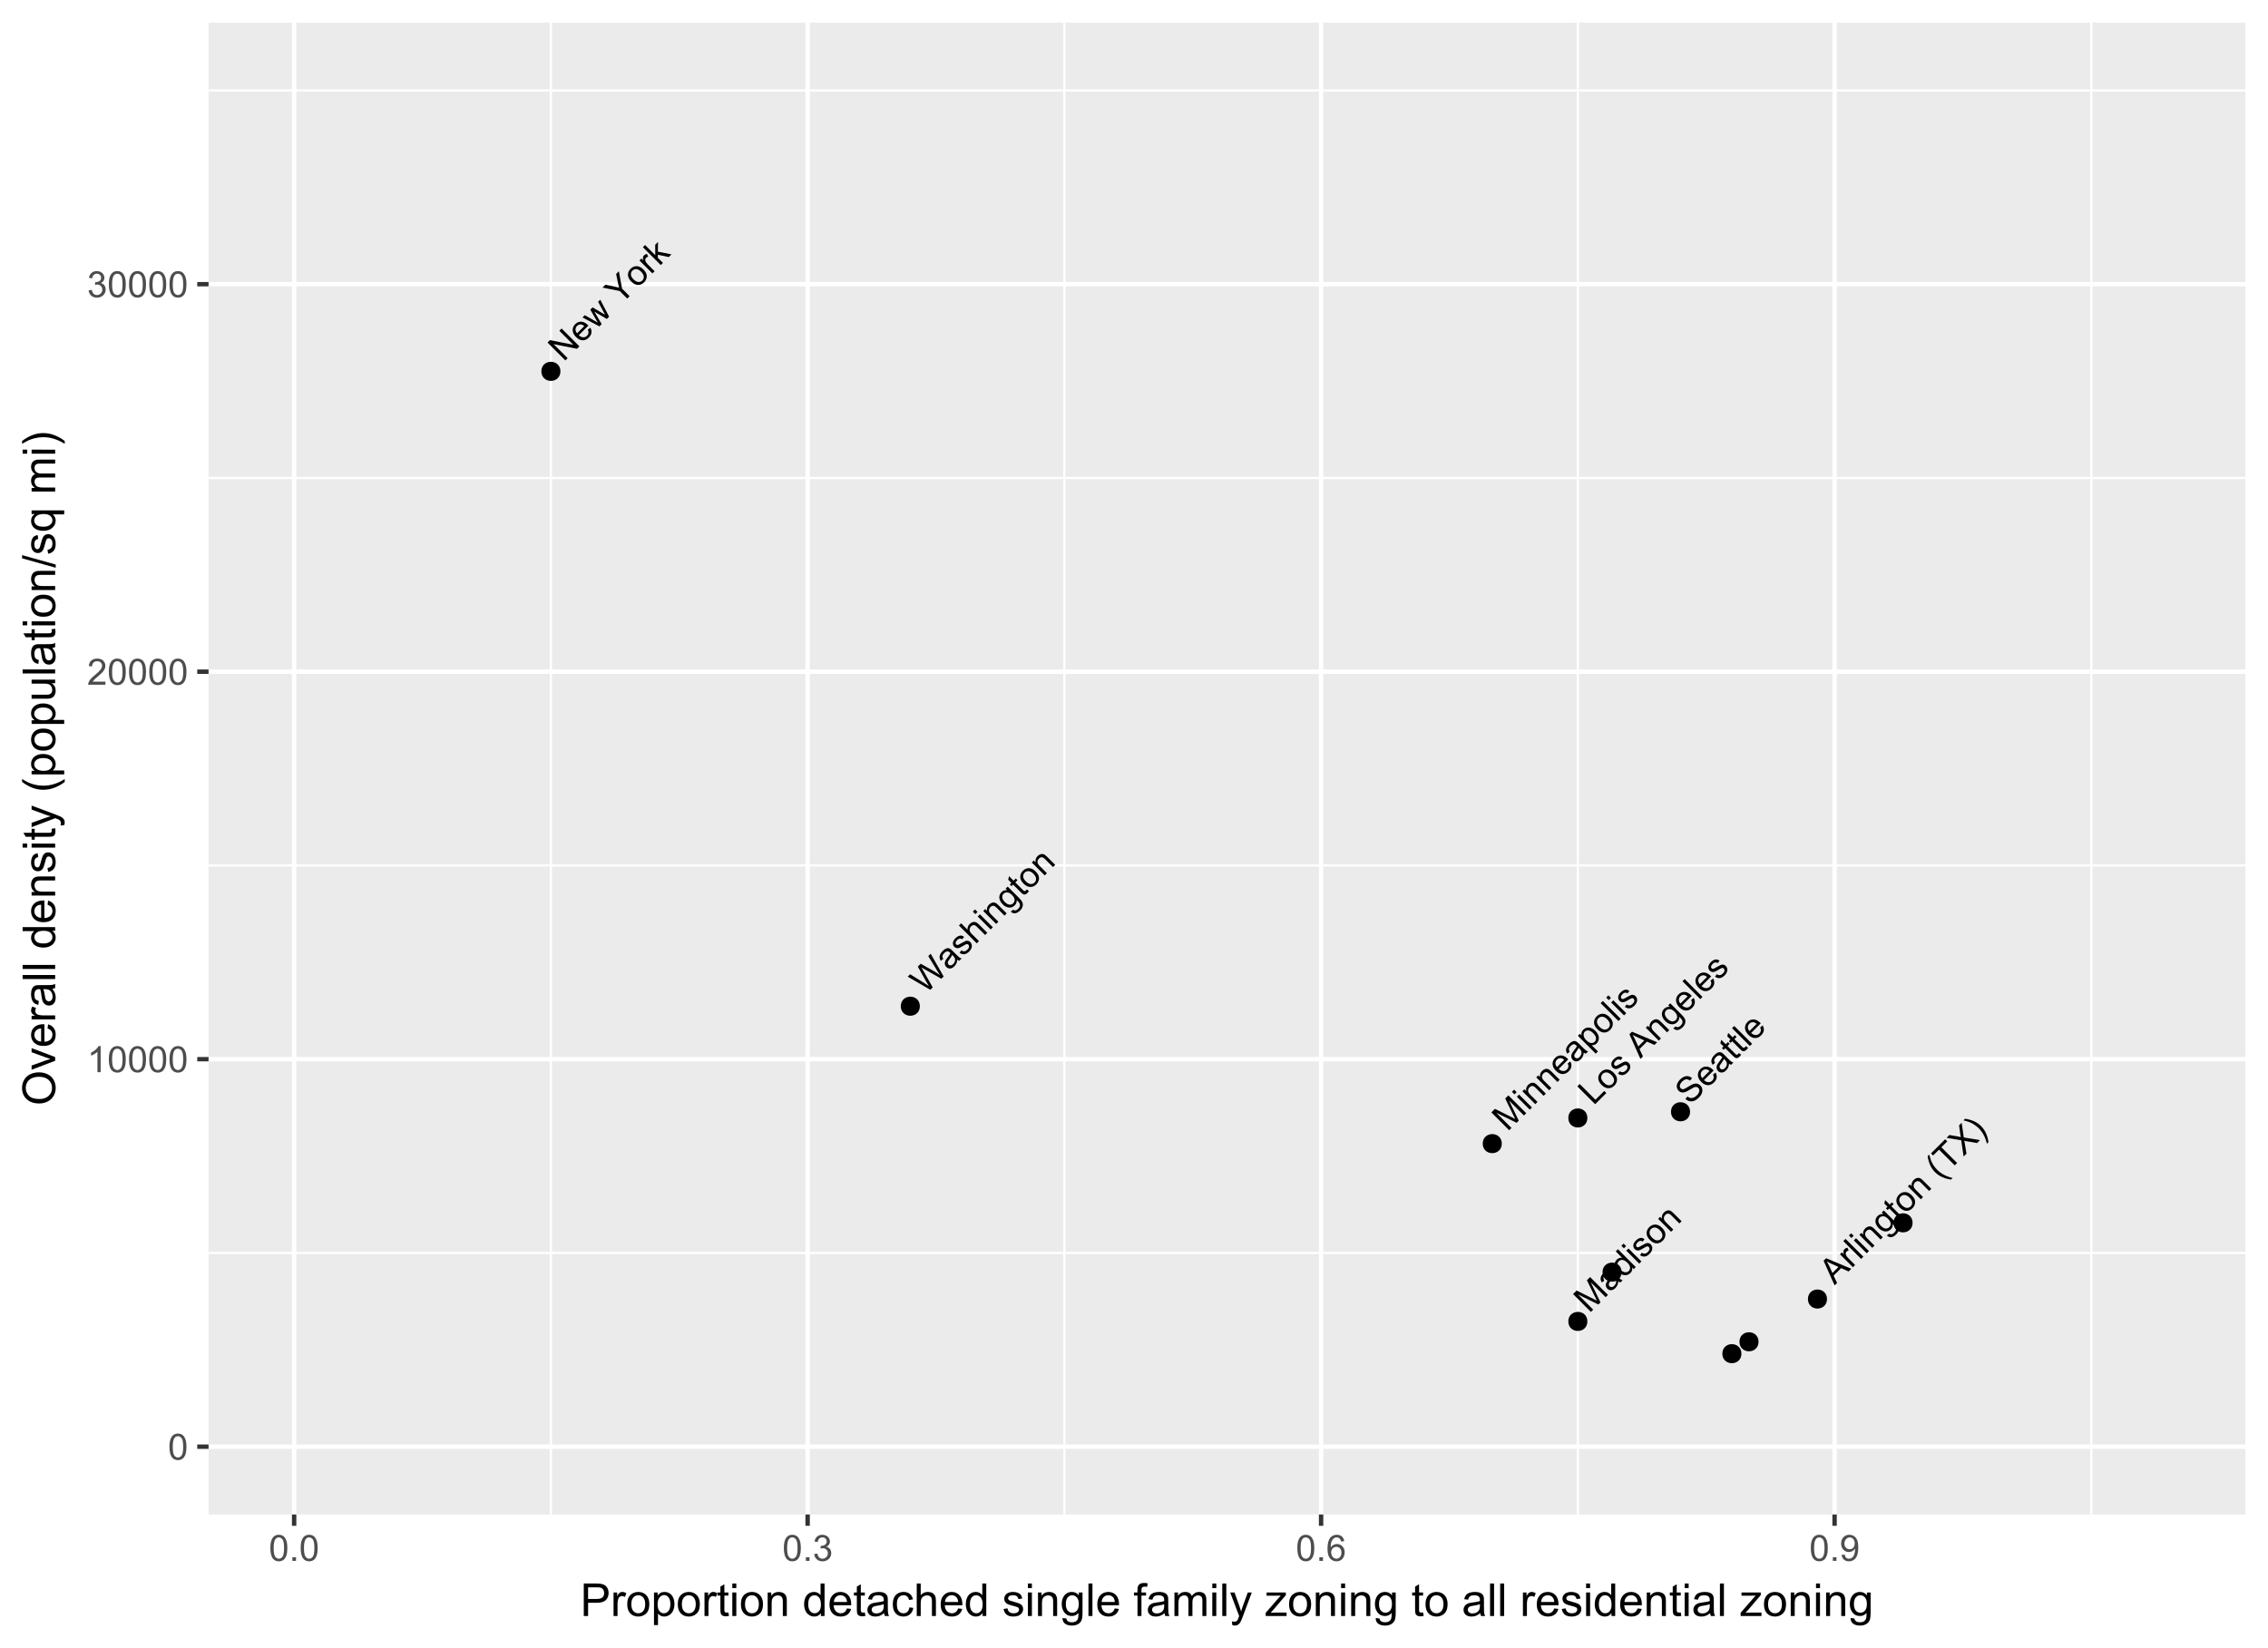 <?xml version="1.0" encoding="UTF-8"?>
<svg xmlns="http://www.w3.org/2000/svg" xmlns:xlink="http://www.w3.org/1999/xlink" width="549pt" height="399pt" viewBox="0 0 549 399" version="1.1">
<defs>
<g>
<symbol overflow="visible" id="glyph0-0">
<path style="stroke:none;" d="M 0.754 -0.754 L -3.02 -4.527 L 0 -7.543 L 3.773 -3.773 Z M 0.754 -0.941 L 3.582 -3.773 L 0 -7.355 L -2.828 -4.527 Z M 0.754 -0.941 "/>
</symbol>
<symbol overflow="visible" id="glyph0-1">
<path style="stroke:none;" d="M -0.008 0.008 L -2.672 -5.973 L -2.055 -6.586 L 4.035 -4.035 L 3.383 -3.383 L 1.57 -4.188 L -0.234 -2.383 L 0.598 -0.598 Z M -0.535 -3.012 L 0.93 -4.477 L -0.719 -5.223 C -1.215 -5.445 -1.617 -5.645 -1.922 -5.812 C -1.699 -5.477 -1.5 -5.121 -1.328 -4.754 Z M -0.535 -3.012 "/>
</symbol>
<symbol overflow="visible" id="glyph0-2">
<path style="stroke:none;" d="M 0.391 -0.391 L -2.738 -3.523 L -2.262 -4 L -1.785 -3.523 C -1.883 -3.863 -1.918 -4.125 -1.887 -4.301 C -1.855 -4.473 -1.777 -4.621 -1.652 -4.746 C -1.473 -4.926 -1.234 -5.051 -0.938 -5.121 L -0.629 -4.445 C -0.832 -4.391 -1 -4.301 -1.133 -4.172 C -1.242 -4.055 -1.312 -3.914 -1.34 -3.754 C -1.359 -3.59 -1.328 -3.43 -1.246 -3.27 C -1.113 -3.02 -0.938 -2.781 -0.715 -2.562 L 0.922 -0.922 Z M 0.391 -0.391 "/>
</symbol>
<symbol overflow="visible" id="glyph0-3">
<path style="stroke:none;" d="M 0.387 -0.387 L -3.934 -4.707 L -3.402 -5.238 L 0.918 -0.918 Z M 0.387 -0.387 "/>
</symbol>
<symbol overflow="visible" id="glyph0-4">
<path style="stroke:none;" d="M -3.309 -4.109 L -3.918 -4.723 L -3.391 -5.25 L -2.777 -4.641 Z M 0.402 -0.402 L -2.73 -3.531 L -2.199 -4.062 L 0.93 -0.93 Z M 0.402 -0.402 "/>
</symbol>
<symbol overflow="visible" id="glyph0-5">
<path style="stroke:none;" d="M 0.398 -0.398 L -2.73 -3.527 L -2.254 -4.004 L -1.809 -3.559 C -1.922 -4.129 -1.762 -4.633 -1.328 -5.07 C -1.137 -5.258 -0.93 -5.398 -0.707 -5.488 C -0.477 -5.578 -0.27 -5.609 -0.082 -5.578 C 0.105 -5.547 0.289 -5.469 0.473 -5.352 C 0.586 -5.27 0.766 -5.109 1.016 -4.867 L 2.941 -2.941 L 2.41 -2.41 L 0.508 -4.316 C 0.289 -4.531 0.109 -4.672 -0.039 -4.738 C -0.184 -4.801 -0.344 -4.812 -0.516 -4.773 C -0.684 -4.73 -0.836 -4.641 -0.98 -4.5 C -1.203 -4.273 -1.328 -4.004 -1.352 -3.699 C -1.371 -3.387 -1.18 -3.035 -0.781 -2.637 L 0.93 -0.93 Z M 0.398 -0.398 "/>
</symbol>
<symbol overflow="visible" id="glyph0-6">
<path style="stroke:none;" d="M 0.559 -0.043 L 1.152 -0.48 C 1.328 -0.34 1.504 -0.281 1.68 -0.312 C 1.906 -0.344 2.137 -0.477 2.367 -0.703 C 2.609 -0.949 2.746 -1.188 2.785 -1.422 C 2.816 -1.652 2.773 -1.879 2.648 -2.105 C 2.566 -2.238 2.352 -2.48 2.004 -2.824 C 2.043 -2.316 1.891 -1.891 1.547 -1.547 C 1.117 -1.117 0.629 -0.938 0.082 -1.012 C -0.465 -1.086 -0.953 -1.34 -1.387 -1.777 C -1.684 -2.074 -1.906 -2.406 -2.051 -2.766 C -2.195 -3.125 -2.234 -3.477 -2.168 -3.82 C -2.098 -4.164 -1.926 -4.473 -1.652 -4.75 C -1.281 -5.117 -0.824 -5.273 -0.289 -5.215 L -0.668 -5.594 L -0.176 -6.082 L 2.527 -3.379 C 3.012 -2.891 3.309 -2.496 3.414 -2.191 C 3.516 -1.887 3.52 -1.566 3.426 -1.238 C 3.328 -0.902 3.121 -0.582 2.809 -0.27 C 2.434 0.105 2.051 0.32 1.652 0.383 C 1.254 0.441 0.887 0.305 0.559 -0.043 Z M -0.883 -2.359 C -0.469 -1.949 -0.09 -1.73 0.262 -1.707 C 0.609 -1.676 0.91 -1.785 1.16 -2.035 C 1.402 -2.277 1.512 -2.578 1.488 -2.93 C 1.465 -3.281 1.254 -3.656 0.855 -4.062 C 0.473 -4.441 0.102 -4.645 -0.266 -4.672 C -0.625 -4.695 -0.93 -4.59 -1.172 -4.352 C -1.406 -4.113 -1.508 -3.816 -1.484 -3.461 C -1.453 -3.102 -1.254 -2.734 -0.883 -2.359 Z M -0.883 -2.359 "/>
</symbol>
<symbol overflow="visible" id="glyph0-7">
<path style="stroke:none;" d="M 1.082 -2.031 L 1.625 -1.637 C 1.504 -1.453 1.387 -1.305 1.273 -1.191 C 1.078 -0.996 0.898 -0.879 0.734 -0.832 C 0.562 -0.785 0.41 -0.789 0.27 -0.848 C 0.125 -0.902 -0.105 -1.09 -0.422 -1.41 L -2.223 -3.211 L -2.609 -2.824 L -3.023 -3.234 L -2.633 -3.625 L -3.41 -4.398 L -3.199 -5.246 L -2.105 -4.152 L -1.574 -4.688 L -1.16 -4.273 L -1.695 -3.738 L 0.137 -1.91 C 0.285 -1.758 0.391 -1.668 0.453 -1.645 C 0.512 -1.617 0.578 -1.613 0.648 -1.633 C 0.715 -1.648 0.789 -1.695 0.871 -1.777 C 0.926 -1.832 0.996 -1.918 1.082 -2.031 Z M 1.082 -2.031 "/>
</symbol>
<symbol overflow="visible" id="glyph0-8">
<path style="stroke:none;" d="M -1.363 -1.766 C -1.941 -2.34 -2.211 -2.93 -2.168 -3.535 C -2.129 -4.035 -1.914 -4.48 -1.531 -4.867 C -1.098 -5.297 -0.605 -5.508 -0.055 -5.5 C 0.5 -5.488 1.023 -5.234 1.523 -4.742 C 1.926 -4.336 2.18 -3.961 2.293 -3.609 C 2.398 -3.258 2.402 -2.902 2.301 -2.543 C 2.195 -2.184 2.008 -1.867 1.738 -1.598 C 1.297 -1.156 0.801 -0.941 0.254 -0.957 C -0.297 -0.965 -0.832 -1.234 -1.363 -1.766 Z M -0.82 -2.312 C -0.418 -1.91 -0.031 -1.695 0.344 -1.672 C 0.715 -1.645 1.035 -1.766 1.301 -2.035 C 1.566 -2.293 1.684 -2.613 1.66 -2.992 C 1.629 -3.363 1.41 -3.758 1.004 -4.172 C 0.613 -4.555 0.238 -4.758 -0.137 -4.785 C -0.512 -4.805 -0.832 -4.688 -1.094 -4.43 C -1.355 -4.164 -1.477 -3.844 -1.457 -3.469 C -1.43 -3.094 -1.219 -2.707 -0.82 -2.312 Z M -0.82 -2.312 "/>
</symbol>
<symbol overflow="visible" id="glyph0-9">
<path style="stroke:none;" d=""/>
</symbol>
<symbol overflow="visible" id="glyph0-10">
<path style="stroke:none;" d="M 2.684 -0.141 C 2.02 -0.219 1.336 -0.402 0.641 -0.695 C -0.055 -0.984 -0.664 -1.395 -1.199 -1.93 C -1.664 -2.395 -2.035 -2.918 -2.316 -3.5 C -2.633 -4.172 -2.855 -4.941 -2.984 -5.805 L -2.602 -6.188 C -2.43 -5.539 -2.293 -5.09 -2.199 -4.84 C -2.043 -4.449 -1.855 -4.07 -1.633 -3.707 C -1.348 -3.254 -1.02 -2.844 -0.652 -2.473 C 0.293 -1.527 1.527 -0.875 3.062 -0.523 Z M 2.684 -0.141 "/>
</symbol>
<symbol overflow="visible" id="glyph0-11">
<path style="stroke:none;" d="M 1.566 -1.566 L -2.246 -5.375 L -3.668 -3.953 L -4.18 -4.461 L -0.754 -7.887 L -0.246 -7.375 L -1.676 -5.949 L 2.137 -2.137 Z M 1.566 -1.566 "/>
</symbol>
<symbol overflow="visible" id="glyph0-12">
<path style="stroke:none;" d="M 0.027 -0.027 L -0.555 -3.949 L -4.098 -4.543 L -3.414 -5.227 L -1.523 -4.902 C -1.129 -4.832 -0.836 -4.77 -0.645 -4.719 C -0.707 -4.969 -0.758 -5.246 -0.797 -5.551 L -1.074 -7.566 L -0.449 -8.191 L 0.066 -4.637 L 3.988 -3.988 L 3.281 -3.281 L 0.652 -3.734 C 0.496 -3.758 0.34 -3.793 0.176 -3.836 C 0.234 -3.578 0.273 -3.402 0.293 -3.305 L 0.715 -0.715 Z M 0.027 -0.027 "/>
</symbol>
<symbol overflow="visible" id="glyph0-13">
<path style="stroke:none;" d="M 2.016 0.523 L 1.637 0.906 C 1.277 -0.625 0.629 -1.859 -0.316 -2.809 C -0.684 -3.176 -1.09 -3.5 -1.543 -3.781 C -1.898 -4.008 -2.277 -4.199 -2.672 -4.352 C -2.922 -4.449 -3.371 -4.586 -4.027 -4.758 L -3.648 -5.141 C -2.785 -5.012 -2.016 -4.789 -1.344 -4.473 C -0.758 -4.191 -0.238 -3.82 0.227 -3.355 C 0.754 -2.824 1.164 -2.211 1.461 -1.512 C 1.75 -0.812 1.938 -0.137 2.016 0.523 Z M 2.016 0.523 "/>
</symbol>
<symbol overflow="visible" id="glyph0-14">
<path style="stroke:none;" d="M 0.441 -0.441 L -3.879 -4.762 L -3.309 -5.336 L 0.504 -1.523 L 2.633 -3.652 L 3.141 -3.141 Z M 0.441 -0.441 "/>
</symbol>
<symbol overflow="visible" id="glyph0-15">
<path style="stroke:none;" d="M -0.75 -1.121 L -0.305 -1.727 C -0.066 -1.543 0.176 -1.465 0.422 -1.488 C 0.668 -1.512 0.91 -1.645 1.156 -1.887 C 1.395 -2.129 1.527 -2.355 1.547 -2.574 C 1.566 -2.789 1.508 -2.965 1.375 -3.102 C 1.254 -3.219 1.109 -3.262 0.938 -3.23 C 0.816 -3.199 0.574 -3.078 0.215 -2.867 C -0.273 -2.57 -0.625 -2.387 -0.848 -2.312 C -1.07 -2.23 -1.285 -2.215 -1.488 -2.27 C -1.691 -2.316 -1.867 -2.418 -2.023 -2.574 C -2.16 -2.707 -2.258 -2.867 -2.316 -3.055 C -2.367 -3.234 -2.379 -3.422 -2.352 -3.613 C -2.328 -3.754 -2.27 -3.918 -2.168 -4.105 C -2.066 -4.289 -1.934 -4.465 -1.773 -4.629 C -1.527 -4.871 -1.277 -5.051 -1.02 -5.168 C -0.762 -5.281 -0.527 -5.32 -0.32 -5.289 C -0.109 -5.254 0.109 -5.152 0.344 -4.988 L -0.102 -4.398 C -0.281 -4.535 -0.477 -4.594 -0.684 -4.57 C -0.887 -4.547 -1.094 -4.434 -1.301 -4.23 C -1.543 -3.984 -1.676 -3.77 -1.699 -3.586 C -1.723 -3.398 -1.68 -3.25 -1.574 -3.148 C -1.5 -3.074 -1.418 -3.035 -1.324 -3.027 C -1.223 -3.012 -1.105 -3.031 -0.977 -3.09 C -0.902 -3.121 -0.703 -3.234 -0.375 -3.422 C 0.102 -3.695 0.445 -3.875 0.656 -3.961 C 0.867 -4.043 1.074 -4.066 1.285 -4.031 C 1.488 -3.992 1.684 -3.883 1.867 -3.703 C 2.039 -3.523 2.152 -3.305 2.207 -3.047 C 2.258 -2.789 2.23 -2.52 2.125 -2.238 C 2.012 -1.957 1.836 -1.695 1.594 -1.453 C 1.188 -1.047 0.793 -0.82 0.41 -0.777 C 0.031 -0.73 -0.355 -0.844 -0.75 -1.121 Z M -0.75 -1.121 "/>
</symbol>
<symbol overflow="visible" id="glyph0-16">
<path style="stroke:none;" d="M 1.531 -3.547 L 2.148 -4.027 C 2.379 -3.617 2.469 -3.211 2.414 -2.801 C 2.355 -2.391 2.145 -2.004 1.781 -1.641 C 1.324 -1.18 0.82 -0.957 0.27 -0.973 C -0.277 -0.988 -0.805 -1.25 -1.316 -1.758 C -1.84 -2.285 -2.113 -2.828 -2.137 -3.391 C -2.156 -3.949 -1.949 -4.445 -1.52 -4.883 C -1.098 -5.297 -0.613 -5.496 -0.062 -5.48 C 0.488 -5.457 1.02 -5.191 1.535 -4.676 C 1.566 -4.645 1.613 -4.594 1.676 -4.531 L -0.66 -2.199 C -0.293 -1.871 0.066 -1.707 0.422 -1.699 C 0.777 -1.691 1.086 -1.816 1.352 -2.082 C 1.543 -2.27 1.656 -2.488 1.691 -2.73 C 1.727 -2.969 1.672 -3.238 1.531 -3.547 Z M -1.066 -2.664 L 0.68 -4.41 C 0.391 -4.648 0.129 -4.781 -0.113 -4.805 C -0.48 -4.836 -0.801 -4.719 -1.074 -4.453 C -1.316 -4.207 -1.441 -3.918 -1.445 -3.594 C -1.445 -3.262 -1.32 -2.953 -1.066 -2.664 Z M -1.066 -2.664 "/>
</symbol>
<symbol overflow="visible" id="glyph0-17">
<path style="stroke:none;" d="M 0.449 -0.449 L -3.871 -4.77 L -3.012 -5.629 L 1.07 -3.594 C 1.445 -3.398 1.727 -3.254 1.914 -3.16 C 1.805 -3.363 1.652 -3.672 1.453 -4.082 L -0.52 -8.121 L 0.25 -8.891 L 4.57 -4.57 L 4.02 -4.02 L 0.402 -7.637 L 2.766 -2.766 L 2.25 -2.25 L -2.68 -4.676 L 1 -1 Z M 0.449 -0.449 "/>
</symbol>
<symbol overflow="visible" id="glyph0-18">
<path style="stroke:none;" d="M 2.055 -2.828 C 2.023 -2.461 1.953 -2.152 1.84 -1.906 C 1.727 -1.652 1.566 -1.426 1.359 -1.219 C 1.016 -0.875 0.664 -0.691 0.312 -0.676 C -0.039 -0.656 -0.34 -0.781 -0.605 -1.043 C -0.754 -1.195 -0.859 -1.367 -0.922 -1.566 C -0.977 -1.762 -0.988 -1.957 -0.953 -2.145 C -0.914 -2.332 -0.844 -2.516 -0.746 -2.703 C -0.664 -2.828 -0.535 -3.012 -0.355 -3.254 C 0.023 -3.73 0.277 -4.109 0.41 -4.383 C 0.34 -4.457 0.293 -4.504 0.273 -4.523 C 0.059 -4.738 -0.141 -4.84 -0.332 -4.832 C -0.586 -4.812 -0.848 -4.672 -1.117 -4.406 C -1.363 -4.156 -1.504 -3.926 -1.539 -3.723 C -1.566 -3.512 -1.5 -3.27 -1.34 -2.996 L -1.926 -2.547 C -2.102 -2.812 -2.203 -3.07 -2.23 -3.316 C -2.258 -3.559 -2.207 -3.82 -2.078 -4.102 C -1.945 -4.379 -1.746 -4.652 -1.48 -4.922 C -1.211 -5.188 -0.961 -5.371 -0.734 -5.48 C -0.5 -5.582 -0.301 -5.625 -0.129 -5.609 C 0.043 -5.59 0.219 -5.527 0.398 -5.414 C 0.504 -5.34 0.676 -5.184 0.914 -4.953 L 1.621 -4.242 C 2.109 -3.75 2.434 -3.449 2.59 -3.34 C 2.742 -3.23 2.91 -3.148 3.102 -3.102 L 2.547 -2.547 C 2.379 -2.598 2.215 -2.691 2.055 -2.828 Z M 0.824 -3.969 C 0.707 -3.691 0.484 -3.336 0.16 -2.898 C -0.027 -2.648 -0.141 -2.461 -0.195 -2.332 C -0.242 -2.199 -0.258 -2.07 -0.234 -1.949 C -0.207 -1.82 -0.145 -1.711 -0.055 -1.625 C 0.086 -1.477 0.254 -1.414 0.457 -1.43 C 0.66 -1.441 0.863 -1.551 1.07 -1.758 C 1.27 -1.961 1.406 -2.188 1.48 -2.438 C 1.547 -2.688 1.543 -2.926 1.465 -3.156 C 1.402 -3.332 1.254 -3.539 1.02 -3.773 Z M 0.824 -3.969 "/>
</symbol>
<symbol overflow="visible" id="glyph0-19">
<path style="stroke:none;" d="M 2.43 -2.43 L 2.035 -2.824 C 2.145 -2.312 2.008 -1.863 1.625 -1.48 C 1.371 -1.23 1.074 -1.07 0.73 -1 C 0.383 -0.926 0.031 -0.957 -0.332 -1.09 C -0.691 -1.223 -1.031 -1.449 -1.355 -1.77 C -1.664 -2.082 -1.895 -2.414 -2.047 -2.773 C -2.195 -3.129 -2.234 -3.48 -2.164 -3.828 C -2.09 -4.168 -1.926 -4.469 -1.672 -4.73 C -1.477 -4.914 -1.27 -5.043 -1.047 -5.113 C -0.816 -5.18 -0.594 -5.195 -0.379 -5.164 L -1.926 -6.715 L -1.398 -7.242 L 2.922 -2.922 Z M -0.809 -2.312 C -0.41 -1.91 -0.027 -1.695 0.34 -1.668 C 0.707 -1.637 1.004 -1.738 1.238 -1.969 C 1.465 -2.199 1.566 -2.488 1.543 -2.844 C 1.512 -3.191 1.305 -3.562 0.918 -3.953 C 0.488 -4.379 0.094 -4.609 -0.27 -4.648 C -0.637 -4.68 -0.941 -4.578 -1.184 -4.34 C -1.418 -4.102 -1.516 -3.809 -1.484 -3.461 C -1.445 -3.105 -1.223 -2.723 -0.809 -2.312 Z M -0.809 -2.312 "/>
</symbol>
<symbol overflow="visible" id="glyph0-20">
<path style="stroke:none;" d="M 1.598 0.801 L -2.73 -3.527 L -2.25 -4.012 L -1.844 -3.605 C -1.887 -3.875 -1.875 -4.125 -1.812 -4.348 C -1.746 -4.57 -1.613 -4.781 -1.41 -4.988 C -1.141 -5.254 -0.836 -5.422 -0.496 -5.488 C -0.156 -5.555 0.188 -5.516 0.547 -5.371 C 0.898 -5.223 1.227 -5 1.527 -4.703 C 1.844 -4.379 2.074 -4.031 2.219 -3.664 C 2.355 -3.289 2.383 -2.926 2.305 -2.574 C 2.219 -2.215 2.059 -1.918 1.82 -1.68 C 1.641 -1.5 1.445 -1.379 1.23 -1.316 C 1.016 -1.25 0.805 -1.23 0.605 -1.254 L 2.129 0.27 Z M -0.668 -2.426 C -0.266 -2.02 0.113 -1.801 0.469 -1.777 C 0.824 -1.746 1.117 -1.848 1.352 -2.082 C 1.582 -2.312 1.684 -2.613 1.656 -2.984 C 1.621 -3.348 1.395 -3.742 0.98 -4.164 C 0.578 -4.559 0.203 -4.773 -0.16 -4.812 C -0.52 -4.844 -0.816 -4.75 -1.047 -4.523 C -1.27 -4.297 -1.363 -3.988 -1.328 -3.605 C -1.289 -3.219 -1.07 -2.828 -0.668 -2.426 Z M -0.668 -2.426 "/>
</symbol>
<symbol overflow="visible" id="glyph0-21">
<path style="stroke:none;" d="M 0.461 -0.461 L -3.859 -4.781 L -3.273 -5.367 L 2.387 -4.242 L -1.004 -7.637 L -0.457 -8.184 L 3.863 -3.863 L 3.277 -3.277 L -2.387 -4.402 L 1.008 -1.008 Z M 0.461 -0.461 "/>
</symbol>
<symbol overflow="visible" id="glyph0-22">
<path style="stroke:none;" d="M 0.977 -0.977 L -3.113 -3.148 L -2.562 -3.695 L -0.258 -2.387 L 0.598 -1.902 C 0.57 -1.938 0.406 -2.207 0.113 -2.707 L -1.219 -5.039 L -0.676 -5.586 L 1.609 -4.238 L 2.363 -3.797 L 1.938 -4.578 L 0.668 -6.926 L 1.184 -7.441 L 3.332 -3.332 L 2.781 -2.781 L 0.41 -4.16 L -0.246 -4.57 L 1.531 -1.531 Z M 0.977 -0.977 "/>
</symbol>
<symbol overflow="visible" id="glyph0-23">
<path style="stroke:none;" d="M 1.684 -1.684 L -0.148 -3.512 L -4.305 -4.34 L -3.605 -5.035 L -1.453 -4.582 C -1.051 -4.496 -0.66 -4.398 -0.281 -4.293 C -0.375 -4.645 -0.473 -5.055 -0.574 -5.527 L -1.008 -7.633 L -0.344 -8.301 L 0.426 -4.086 L 2.254 -2.254 Z M 1.684 -1.684 "/>
</symbol>
<symbol overflow="visible" id="glyph0-24">
<path style="stroke:none;" d="M 0.402 -0.402 L -3.918 -4.723 L -3.391 -5.25 L -0.926 -2.789 L -0.941 -5.316 L -0.258 -6.004 L -0.293 -3.645 L 2.996 -2.996 L 2.34 -2.34 L -0.293 -2.906 L -0.309 -2.172 L 0.93 -0.93 Z M 0.402 -0.402 "/>
</symbol>
<symbol overflow="visible" id="glyph0-25">
<path style="stroke:none;" d="M -1.117 -1.66 L -0.625 -2.246 C -0.379 -2.051 -0.145 -1.934 0.086 -1.891 C 0.316 -1.844 0.574 -1.875 0.855 -1.988 C 1.137 -2.098 1.398 -2.277 1.648 -2.527 C 1.859 -2.738 2.02 -2.965 2.125 -3.199 C 2.227 -3.43 2.262 -3.641 2.234 -3.84 C 2.199 -4.031 2.117 -4.195 1.988 -4.332 C 1.848 -4.465 1.691 -4.543 1.512 -4.566 C 1.332 -4.586 1.117 -4.543 0.871 -4.434 C 0.707 -4.359 0.383 -4.172 -0.109 -3.875 C -0.598 -3.57 -0.965 -3.383 -1.215 -3.312 C -1.527 -3.211 -1.816 -3.191 -2.078 -3.254 C -2.336 -3.309 -2.566 -3.438 -2.766 -3.641 C -2.984 -3.855 -3.125 -4.121 -3.191 -4.438 C -3.258 -4.746 -3.223 -5.07 -3.082 -5.41 C -2.941 -5.742 -2.727 -6.059 -2.438 -6.352 C -2.117 -6.672 -1.781 -6.902 -1.434 -7.043 C -1.086 -7.184 -0.746 -7.219 -0.414 -7.152 C -0.082 -7.082 0.211 -6.926 0.477 -6.684 L -0.031 -6.094 C -0.328 -6.336 -0.633 -6.441 -0.945 -6.414 C -1.25 -6.379 -1.574 -6.199 -1.91 -5.871 C -2.254 -5.523 -2.441 -5.207 -2.477 -4.922 C -2.504 -4.637 -2.43 -4.406 -2.254 -4.23 C -2.098 -4.074 -1.914 -4 -1.703 -4.016 C -1.488 -4.02 -1.098 -4.203 -0.531 -4.566 C 0.035 -4.922 0.441 -5.152 0.699 -5.25 C 1.062 -5.383 1.395 -5.418 1.695 -5.363 C 1.988 -5.301 2.254 -5.156 2.492 -4.93 C 2.719 -4.695 2.871 -4.414 2.941 -4.082 C 3.012 -3.746 2.98 -3.398 2.848 -3.043 C 2.715 -2.68 2.492 -2.348 2.188 -2.039 C 1.793 -1.648 1.41 -1.375 1.031 -1.227 C 0.652 -1.074 0.277 -1.039 -0.102 -1.121 C -0.477 -1.195 -0.816 -1.375 -1.117 -1.66 Z M -1.117 -1.66 "/>
</symbol>
<symbol overflow="visible" id="glyph0-26">
<path style="stroke:none;" d="M 1.219 -1.219 L -4.246 -4.395 L -3.66 -4.98 L -0.172 -2.805 C 0.195 -2.574 0.547 -2.34 0.895 -2.105 C 0.539 -2.672 0.34 -3.004 0.293 -3.098 L -1.805 -6.836 L -1.113 -7.527 L 1.691 -5.961 C 2.387 -5.57 3.008 -5.172 3.559 -4.766 C 3.336 -5.09 3.094 -5.477 2.832 -5.922 L 0.734 -9.375 L 1.309 -9.949 L 4.445 -4.445 L 3.895 -3.895 L -0.309 -6.273 C -0.656 -6.469 -0.871 -6.594 -0.953 -6.645 C -0.797 -6.402 -0.668 -6.191 -0.57 -6.012 L 1.805 -1.805 Z M 1.219 -1.219 "/>
</symbol>
<symbol overflow="visible" id="glyph0-27">
<path style="stroke:none;" d="M 0.398 -0.398 L -3.922 -4.719 L -3.391 -5.25 L -1.844 -3.699 C -1.879 -4.23 -1.711 -4.688 -1.336 -5.066 C -1.102 -5.297 -0.852 -5.453 -0.594 -5.531 C -0.328 -5.609 -0.082 -5.605 0.152 -5.52 C 0.387 -5.434 0.656 -5.234 0.965 -4.93 L 2.945 -2.945 L 2.418 -2.418 L 0.434 -4.398 C 0.168 -4.66 -0.082 -4.797 -0.316 -4.805 C -0.551 -4.812 -0.773 -4.711 -0.988 -4.5 C -1.141 -4.344 -1.246 -4.152 -1.309 -3.934 C -1.363 -3.711 -1.352 -3.504 -1.273 -3.305 C -1.188 -3.105 -1.027 -2.883 -0.785 -2.641 L 0.93 -0.93 Z M 0.398 -0.398 "/>
</symbol>
<symbol overflow="visible" id="glyph1-0">
<path style="stroke:none;" d="M 1.102 0 L 1.102 -5.5 L 5.5 -5.5 L 5.5 0 Z M 1.238 -0.137 L 5.363 -0.137 L 5.363 -5.363 L 1.238 -5.363 Z M 1.238 -0.137 "/>
</symbol>
<symbol overflow="visible" id="glyph1-1">
<path style="stroke:none;" d="M 0.367 -3.105 C 0.363 -3.848 0.438 -4.445 0.594 -4.902 C 0.742 -5.355 0.973 -5.707 1.277 -5.953 C 1.578 -6.199 1.957 -6.32 2.418 -6.324 C 2.754 -6.32 3.051 -6.254 3.309 -6.121 C 3.562 -5.984 3.773 -5.789 3.938 -5.531 C 4.102 -5.273 4.23 -4.961 4.328 -4.594 C 4.422 -4.227 4.469 -3.73 4.473 -3.105 C 4.469 -2.367 4.395 -1.77 4.242 -1.316 C 4.09 -0.859 3.863 -0.508 3.562 -0.262 C 3.258 -0.016 2.875 0.105 2.418 0.109 C 1.809 0.105 1.332 -0.109 0.988 -0.547 C 0.57 -1.066 0.363 -1.922 0.367 -3.105 Z M 1.16 -3.105 C 1.16 -2.07 1.281 -1.379 1.523 -1.039 C 1.766 -0.695 2.062 -0.527 2.418 -0.527 C 2.773 -0.527 3.074 -0.699 3.316 -1.043 C 3.559 -1.387 3.68 -2.074 3.68 -3.105 C 3.68 -4.145 3.559 -4.832 3.316 -5.172 C 3.074 -5.512 2.77 -5.684 2.41 -5.684 C 2.051 -5.684 1.77 -5.531 1.559 -5.234 C 1.293 -4.844 1.16 -4.137 1.16 -3.105 Z M 1.16 -3.105 "/>
</symbol>
<symbol overflow="visible" id="glyph1-2">
<path style="stroke:none;" d="M 3.277 0 L 2.504 0 L 2.504 -4.93 C 2.316 -4.75 2.074 -4.574 1.773 -4.395 C 1.469 -4.215 1.195 -4.082 0.957 -3.996 L 0.957 -4.742 C 1.387 -4.941 1.766 -5.188 2.09 -5.48 C 2.414 -5.77 2.645 -6.051 2.781 -6.324 L 3.277 -6.324 Z M 3.277 0 "/>
</symbol>
<symbol overflow="visible" id="glyph1-3">
<path style="stroke:none;" d="M 4.43 -0.742 L 4.43 0 L 0.266 0 C 0.258 -0.188 0.289 -0.367 0.355 -0.539 C 0.461 -0.82 0.629 -1.098 0.863 -1.375 C 1.094 -1.648 1.434 -1.965 1.879 -2.328 C 2.562 -2.887 3.023 -3.332 3.266 -3.664 C 3.5 -3.988 3.621 -4.301 3.625 -4.594 C 3.621 -4.898 3.512 -5.156 3.297 -5.367 C 3.074 -5.578 2.789 -5.684 2.441 -5.684 C 2.066 -5.684 1.77 -5.57 1.547 -5.348 C 1.32 -5.125 1.207 -4.816 1.207 -4.422 L 0.414 -4.504 C 0.465 -5.094 0.668 -5.543 1.027 -5.855 C 1.379 -6.164 1.855 -6.32 2.457 -6.324 C 3.059 -6.32 3.539 -6.152 3.891 -5.82 C 4.242 -5.484 4.418 -5.07 4.422 -4.578 C 4.418 -4.32 4.367 -4.074 4.266 -3.832 C 4.164 -3.59 3.992 -3.332 3.754 -3.062 C 3.512 -2.793 3.113 -2.426 2.562 -1.957 C 2.094 -1.566 1.797 -1.301 1.664 -1.16 C 1.531 -1.02 1.422 -0.879 1.34 -0.742 Z M 4.43 -0.742 "/>
</symbol>
<symbol overflow="visible" id="glyph1-4">
<path style="stroke:none;" d="M 0.371 -1.664 L 1.145 -1.766 C 1.23 -1.324 1.383 -1.008 1.598 -0.816 C 1.809 -0.621 2.066 -0.527 2.375 -0.527 C 2.734 -0.527 3.043 -0.652 3.297 -0.906 C 3.547 -1.156 3.672 -1.469 3.676 -1.844 C 3.672 -2.195 3.555 -2.488 3.324 -2.719 C 3.09 -2.949 2.797 -3.062 2.441 -3.066 C 2.293 -3.062 2.109 -3.035 1.895 -2.98 L 1.98 -3.66 C 2.031 -3.652 2.07 -3.648 2.105 -3.652 C 2.434 -3.648 2.73 -3.734 2.996 -3.91 C 3.254 -4.078 3.387 -4.344 3.391 -4.703 C 3.387 -4.984 3.289 -5.219 3.102 -5.406 C 2.906 -5.59 2.66 -5.684 2.359 -5.688 C 2.055 -5.684 1.805 -5.59 1.605 -5.402 C 1.402 -5.215 1.273 -4.93 1.219 -4.555 L 0.445 -4.691 C 0.539 -5.207 0.754 -5.609 1.09 -5.895 C 1.426 -6.18 1.844 -6.32 2.344 -6.324 C 2.688 -6.32 3.004 -6.246 3.293 -6.102 C 3.582 -5.953 3.801 -5.754 3.953 -5.5 C 4.105 -5.242 4.184 -4.973 4.184 -4.688 C 4.184 -4.414 4.109 -4.164 3.965 -3.945 C 3.816 -3.719 3.602 -3.543 3.316 -3.41 C 3.688 -3.324 3.977 -3.145 4.184 -2.875 C 4.391 -2.602 4.492 -2.262 4.496 -1.859 C 4.492 -1.305 4.293 -0.84 3.895 -0.461 C 3.492 -0.078 2.984 0.109 2.371 0.113 C 1.816 0.109 1.355 -0.051 0.992 -0.379 C 0.625 -0.707 0.418 -1.137 0.371 -1.664 Z M 0.371 -1.664 "/>
</symbol>
<symbol overflow="visible" id="glyph1-5">
<path style="stroke:none;" d="M 0.801 0 L 0.801 -0.883 L 1.68 -0.883 L 1.68 0 Z M 0.801 0 "/>
</symbol>
<symbol overflow="visible" id="glyph1-6">
<path style="stroke:none;" d="M 4.379 -4.758 L 3.609 -4.695 C 3.539 -4.996 3.441 -5.219 3.316 -5.359 C 3.105 -5.574 2.848 -5.684 2.543 -5.688 C 2.297 -5.684 2.078 -5.617 1.895 -5.484 C 1.648 -5.305 1.457 -5.043 1.32 -4.703 C 1.176 -4.363 1.105 -3.879 1.102 -3.25 C 1.285 -3.531 1.512 -3.742 1.781 -3.879 C 2.051 -4.016 2.332 -4.082 2.629 -4.086 C 3.141 -4.082 3.578 -3.895 3.945 -3.516 C 4.305 -3.137 4.488 -2.645 4.492 -2.047 C 4.488 -1.648 4.402 -1.281 4.234 -0.941 C 4.062 -0.602 3.828 -0.34 3.531 -0.16 C 3.23 0.02 2.895 0.105 2.52 0.109 C 1.871 0.105 1.344 -0.129 0.941 -0.602 C 0.531 -1.074 0.328 -1.855 0.332 -2.949 C 0.328 -4.16 0.551 -5.047 1.004 -5.602 C 1.395 -6.082 1.926 -6.32 2.59 -6.324 C 3.086 -6.32 3.492 -6.184 3.809 -5.906 C 4.125 -5.629 4.312 -5.246 4.379 -4.758 Z M 1.219 -2.039 C 1.219 -1.773 1.273 -1.516 1.387 -1.273 C 1.5 -1.027 1.66 -0.844 1.863 -0.719 C 2.066 -0.59 2.277 -0.527 2.504 -0.527 C 2.828 -0.527 3.109 -0.656 3.348 -0.922 C 3.578 -1.184 3.695 -1.543 3.699 -2 C 3.695 -2.43 3.582 -2.773 3.352 -3.027 C 3.117 -3.273 2.824 -3.398 2.477 -3.402 C 2.121 -3.398 1.824 -3.273 1.582 -3.027 C 1.34 -2.773 1.219 -2.445 1.219 -2.039 Z M 1.219 -2.039 "/>
</symbol>
<symbol overflow="visible" id="glyph1-7">
<path style="stroke:none;" d="M 0.48 -1.457 L 1.227 -1.527 C 1.285 -1.172 1.406 -0.918 1.586 -0.762 C 1.762 -0.605 1.988 -0.527 2.27 -0.527 C 2.504 -0.527 2.715 -0.582 2.895 -0.691 C 3.074 -0.801 3.219 -0.945 3.336 -1.129 C 3.445 -1.309 3.543 -1.555 3.621 -1.863 C 3.699 -2.172 3.738 -2.484 3.738 -2.809 C 3.738 -2.84 3.734 -2.895 3.734 -2.965 C 3.578 -2.715 3.367 -2.512 3.102 -2.363 C 2.828 -2.207 2.539 -2.133 2.23 -2.137 C 1.707 -2.133 1.266 -2.32 0.906 -2.703 C 0.543 -3.078 0.363 -3.578 0.367 -4.199 C 0.363 -4.836 0.551 -5.348 0.93 -5.738 C 1.305 -6.125 1.777 -6.32 2.348 -6.324 C 2.754 -6.32 3.129 -6.211 3.469 -5.992 C 3.809 -5.77 4.066 -5.457 4.242 -5.051 C 4.418 -4.641 4.504 -4.047 4.508 -3.277 C 4.504 -2.469 4.418 -1.828 4.246 -1.355 C 4.07 -0.875 3.809 -0.512 3.465 -0.266 C 3.117 -0.016 2.715 0.105 2.25 0.109 C 1.758 0.105 1.355 -0.027 1.043 -0.301 C 0.73 -0.574 0.543 -0.961 0.48 -1.457 Z M 3.648 -4.238 C 3.645 -4.676 3.527 -5.027 3.293 -5.293 C 3.055 -5.551 2.77 -5.684 2.441 -5.684 C 2.094 -5.684 1.793 -5.543 1.543 -5.262 C 1.285 -4.98 1.16 -4.617 1.16 -4.172 C 1.16 -3.77 1.281 -3.441 1.523 -3.195 C 1.766 -2.941 2.062 -2.816 2.418 -2.82 C 2.773 -2.816 3.066 -2.941 3.301 -3.195 C 3.527 -3.441 3.645 -3.789 3.648 -4.238 Z M 3.648 -4.238 "/>
</symbol>
<symbol overflow="visible" id="glyph2-0">
<path style="stroke:none;" d="M 1.375 0 L 1.375 -6.875 L 6.875 -6.875 L 6.875 0 Z M 1.547 -0.172 L 6.703 -0.172 L 6.703 -6.703 L 1.547 -6.703 Z M 1.547 -0.172 "/>
</symbol>
<symbol overflow="visible" id="glyph2-1">
<path style="stroke:none;" d="M 0.848 0 L 0.848 -7.875 L 3.82 -7.875 C 4.34 -7.875 4.738 -7.848 5.016 -7.797 C 5.402 -7.73 5.727 -7.609 5.988 -7.43 C 6.25 -7.25 6.461 -6.996 6.621 -6.672 C 6.777 -6.344 6.855 -5.984 6.859 -5.598 C 6.855 -4.926 6.641 -4.359 6.219 -3.898 C 5.789 -3.43 5.02 -3.199 3.91 -3.203 L 1.891 -3.203 L 1.891 0 Z M 1.891 -4.129 L 3.926 -4.129 C 4.598 -4.125 5.074 -4.25 5.359 -4.504 C 5.641 -4.754 5.781 -5.105 5.785 -5.562 C 5.781 -5.891 5.699 -6.176 5.535 -6.41 C 5.367 -6.645 5.148 -6.797 4.875 -6.875 C 4.699 -6.918 4.375 -6.941 3.906 -6.945 L 1.891 -6.945 Z M 1.891 -4.129 "/>
</symbol>
<symbol overflow="visible" id="glyph2-2">
<path style="stroke:none;" d="M 0.715 0 L 0.715 -5.703 L 1.586 -5.703 L 1.586 -4.84 C 1.805 -5.242 2.008 -5.508 2.199 -5.637 C 2.383 -5.766 2.59 -5.828 2.82 -5.832 C 3.141 -5.828 3.473 -5.727 3.812 -5.523 L 3.48 -4.625 C 3.242 -4.762 3.004 -4.832 2.773 -4.836 C 2.555 -4.832 2.363 -4.77 2.199 -4.645 C 2.027 -4.516 1.91 -4.34 1.844 -4.113 C 1.73 -3.77 1.676 -3.391 1.68 -2.984 L 1.68 0 Z M 0.715 0 "/>
</symbol>
<symbol overflow="visible" id="glyph2-3">
<path style="stroke:none;" d="M 0.367 -2.852 C 0.363 -3.906 0.656 -4.688 1.246 -5.199 C 1.734 -5.617 2.332 -5.828 3.039 -5.832 C 3.82 -5.828 4.461 -5.574 4.961 -5.062 C 5.457 -4.547 5.707 -3.836 5.711 -2.934 C 5.707 -2.195 5.598 -1.617 5.379 -1.199 C 5.156 -0.777 4.832 -0.449 4.414 -0.219 C 3.992 0.016 3.535 0.129 3.039 0.129 C 2.238 0.129 1.594 -0.125 1.105 -0.637 C 0.609 -1.148 0.363 -1.887 0.367 -2.852 Z M 1.359 -2.852 C 1.359 -2.121 1.516 -1.574 1.836 -1.211 C 2.152 -0.844 2.555 -0.66 3.039 -0.664 C 3.516 -0.66 3.914 -0.844 4.234 -1.211 C 4.551 -1.574 4.711 -2.133 4.715 -2.883 C 4.711 -3.586 4.551 -4.117 4.234 -4.484 C 3.91 -4.844 3.512 -5.027 3.039 -5.031 C 2.555 -5.027 2.152 -4.848 1.836 -4.488 C 1.516 -4.129 1.359 -3.582 1.359 -2.852 Z M 1.359 -2.852 "/>
</symbol>
<symbol overflow="visible" id="glyph2-4">
<path style="stroke:none;" d="M 0.727 2.188 L 0.727 -5.703 L 1.605 -5.703 L 1.605 -4.961 C 1.812 -5.25 2.047 -5.469 2.309 -5.613 C 2.57 -5.758 2.887 -5.828 3.262 -5.832 C 3.746 -5.828 4.176 -5.703 4.551 -5.457 C 4.922 -5.203 5.203 -4.852 5.391 -4.395 C 5.578 -3.938 5.672 -3.438 5.676 -2.895 C 5.672 -2.309 5.566 -1.781 5.359 -1.316 C 5.148 -0.848 4.844 -0.488 4.449 -0.242 C 4.047 0.008 3.629 0.129 3.191 0.129 C 2.867 0.129 2.578 0.062 2.32 -0.074 C 2.062 -0.211 1.852 -0.383 1.691 -0.59 L 1.691 2.188 Z M 1.602 -2.82 C 1.598 -2.082 1.746 -1.539 2.047 -1.191 C 2.34 -0.836 2.699 -0.66 3.125 -0.664 C 3.551 -0.66 3.918 -0.844 4.227 -1.211 C 4.531 -1.574 4.688 -2.137 4.688 -2.898 C 4.688 -3.625 4.535 -4.168 4.238 -4.531 C 3.938 -4.891 3.582 -5.074 3.168 -5.074 C 2.754 -5.074 2.391 -4.879 2.074 -4.496 C 1.758 -4.109 1.598 -3.551 1.602 -2.82 Z M 1.602 -2.82 "/>
</symbol>
<symbol overflow="visible" id="glyph2-5">
<path style="stroke:none;" d="M 2.836 -0.863 L 2.977 -0.012 C 2.703 0.043 2.457 0.07 2.246 0.074 C 1.891 0.07 1.621 0.02 1.43 -0.09 C 1.234 -0.199 1.098 -0.348 1.02 -0.527 C 0.941 -0.707 0.902 -1.086 0.902 -1.672 L 0.902 -4.953 L 0.195 -4.953 L 0.195 -5.703 L 0.902 -5.703 L 0.902 -7.117 L 1.863 -7.695 L 1.863 -5.703 L 2.836 -5.703 L 2.836 -4.953 L 1.863 -4.953 L 1.863 -1.617 C 1.863 -1.34 1.879 -1.16 1.914 -1.086 C 1.945 -1.004 2 -0.941 2.078 -0.898 C 2.152 -0.848 2.262 -0.824 2.41 -0.828 C 2.516 -0.824 2.66 -0.836 2.836 -0.863 Z M 2.836 -0.863 "/>
</symbol>
<symbol overflow="visible" id="glyph2-6">
<path style="stroke:none;" d="M 0.73 -6.762 L 0.73 -7.875 L 1.695 -7.875 L 1.695 -6.762 Z M 0.73 0 L 0.73 -5.703 L 1.695 -5.703 L 1.695 0 Z M 0.73 0 "/>
</symbol>
<symbol overflow="visible" id="glyph2-7">
<path style="stroke:none;" d="M 0.727 0 L 0.727 -5.703 L 1.594 -5.703 L 1.594 -4.895 C 2.012 -5.516 2.617 -5.828 3.41 -5.832 C 3.754 -5.828 4.066 -5.766 4.355 -5.645 C 4.641 -5.52 4.859 -5.359 5.004 -5.16 C 5.145 -4.957 5.242 -4.719 5.305 -4.445 C 5.336 -4.266 5.355 -3.953 5.359 -3.508 L 5.359 0 L 4.395 0 L 4.395 -3.469 C 4.395 -3.863 4.355 -4.156 4.281 -4.352 C 4.203 -4.543 4.07 -4.699 3.879 -4.82 C 3.688 -4.934 3.461 -4.992 3.207 -4.996 C 2.793 -4.992 2.438 -4.859 2.141 -4.602 C 1.836 -4.336 1.688 -3.844 1.691 -3.117 L 1.691 0 Z M 0.727 0 "/>
</symbol>
<symbol overflow="visible" id="glyph2-8">
<path style="stroke:none;" d=""/>
</symbol>
<symbol overflow="visible" id="glyph2-9">
<path style="stroke:none;" d="M 4.426 0 L 4.426 -0.719 C 4.059 -0.152 3.527 0.129 2.832 0.129 C 2.371 0.129 1.953 0.004 1.574 -0.246 C 1.191 -0.496 0.895 -0.844 0.688 -1.297 C 0.477 -1.742 0.375 -2.262 0.375 -2.848 C 0.375 -3.414 0.469 -3.93 0.66 -4.395 C 0.848 -4.859 1.133 -5.215 1.516 -5.461 C 1.895 -5.707 2.32 -5.828 2.789 -5.832 C 3.133 -5.828 3.438 -5.758 3.707 -5.613 C 3.973 -5.469 4.191 -5.277 4.359 -5.047 L 4.359 -7.875 L 5.324 -7.875 L 5.324 0 Z M 1.371 -2.848 C 1.371 -2.113 1.523 -1.566 1.832 -1.207 C 2.137 -0.844 2.5 -0.66 2.922 -0.664 C 3.34 -0.66 3.699 -0.836 3.996 -1.184 C 4.293 -1.527 4.441 -2.055 4.441 -2.766 C 4.441 -3.547 4.289 -4.117 3.988 -4.484 C 3.688 -4.844 3.316 -5.027 2.879 -5.031 C 2.445 -5.027 2.086 -4.852 1.801 -4.504 C 1.512 -4.152 1.371 -3.602 1.371 -2.848 Z M 1.371 -2.848 "/>
</symbol>
<symbol overflow="visible" id="glyph2-10">
<path style="stroke:none;" d="M 4.629 -1.836 L 5.629 -1.715 C 5.469 -1.125 5.176 -0.672 4.75 -0.352 C 4.324 -0.031 3.781 0.129 3.121 0.129 C 2.281 0.129 1.617 -0.125 1.133 -0.641 C 0.641 -1.152 0.398 -1.875 0.402 -2.805 C 0.398 -3.762 0.645 -4.504 1.145 -5.035 C 1.637 -5.562 2.277 -5.828 3.066 -5.832 C 3.824 -5.828 4.449 -5.57 4.934 -5.051 C 5.418 -4.531 5.66 -3.801 5.66 -2.863 C 5.66 -2.805 5.656 -2.719 5.656 -2.605 L 1.402 -2.605 C 1.434 -1.977 1.613 -1.496 1.934 -1.164 C 2.25 -0.828 2.645 -0.66 3.125 -0.664 C 3.477 -0.66 3.781 -0.754 4.031 -0.945 C 4.281 -1.129 4.48 -1.426 4.629 -1.836 Z M 1.457 -3.398 L 4.641 -3.398 C 4.598 -3.879 4.473 -4.238 4.273 -4.48 C 3.961 -4.852 3.562 -5.039 3.078 -5.039 C 2.629 -5.039 2.258 -4.891 1.957 -4.594 C 1.652 -4.297 1.484 -3.898 1.457 -3.398 Z M 1.457 -3.398 "/>
</symbol>
<symbol overflow="visible" id="glyph2-11">
<path style="stroke:none;" d="M 4.445 -0.703 C 4.086 -0.398 3.742 -0.184 3.414 -0.059 C 3.082 0.066 2.727 0.129 2.348 0.129 C 1.719 0.129 1.238 -0.023 0.902 -0.328 C 0.566 -0.633 0.398 -1.023 0.398 -1.504 C 0.398 -1.781 0.461 -2.035 0.586 -2.27 C 0.711 -2.496 0.875 -2.684 1.086 -2.824 C 1.289 -2.965 1.523 -3.07 1.781 -3.141 C 1.969 -3.191 2.254 -3.238 2.641 -3.289 C 3.418 -3.375 3.992 -3.488 4.367 -3.621 C 4.367 -3.754 4.371 -3.836 4.371 -3.871 C 4.371 -4.266 4.277 -4.543 4.098 -4.703 C 3.848 -4.918 3.48 -5.027 2.996 -5.031 C 2.539 -5.027 2.203 -4.949 1.988 -4.793 C 1.77 -4.633 1.609 -4.352 1.508 -3.949 L 0.562 -4.078 C 0.648 -4.48 0.789 -4.805 0.988 -5.055 C 1.184 -5.301 1.469 -5.492 1.844 -5.629 C 2.215 -5.762 2.645 -5.828 3.137 -5.832 C 3.621 -5.828 4.02 -5.773 4.324 -5.66 C 4.629 -5.543 4.852 -5.398 4.996 -5.227 C 5.137 -5.055 5.238 -4.836 5.297 -4.57 C 5.328 -4.406 5.344 -4.109 5.344 -3.68 L 5.344 -2.391 C 5.344 -1.492 5.363 -0.922 5.406 -0.684 C 5.445 -0.445 5.527 -0.219 5.648 0 L 4.641 0 C 4.539 -0.199 4.473 -0.434 4.445 -0.703 Z M 4.367 -2.863 C 4.012 -2.719 3.488 -2.598 2.789 -2.496 C 2.391 -2.438 2.105 -2.371 1.941 -2.301 C 1.773 -2.227 1.648 -2.121 1.562 -1.988 C 1.473 -1.848 1.43 -1.695 1.43 -1.531 C 1.43 -1.27 1.527 -1.055 1.723 -0.887 C 1.918 -0.711 2.203 -0.625 2.578 -0.629 C 2.949 -0.625 3.277 -0.707 3.57 -0.871 C 3.859 -1.031 4.074 -1.254 4.211 -1.543 C 4.312 -1.754 4.363 -2.078 4.367 -2.508 Z M 4.367 -2.863 "/>
</symbol>
<symbol overflow="visible" id="glyph2-12">
<path style="stroke:none;" d="M 4.445 -2.09 L 5.398 -1.965 C 5.289 -1.309 5.023 -0.797 4.598 -0.426 C 4.168 -0.055 3.645 0.129 3.023 0.129 C 2.242 0.129 1.613 -0.125 1.141 -0.637 C 0.664 -1.145 0.426 -1.875 0.43 -2.832 C 0.426 -3.441 0.527 -3.98 0.734 -4.445 C 0.938 -4.906 1.25 -5.254 1.668 -5.484 C 2.082 -5.715 2.535 -5.828 3.031 -5.832 C 3.645 -5.828 4.152 -5.672 4.547 -5.363 C 4.941 -5.047 5.191 -4.602 5.305 -4.027 L 4.367 -3.883 C 4.273 -4.262 4.117 -4.551 3.891 -4.746 C 3.664 -4.941 3.387 -5.039 3.066 -5.039 C 2.574 -5.039 2.18 -4.863 1.879 -4.516 C 1.57 -4.164 1.418 -3.613 1.422 -2.859 C 1.418 -2.09 1.566 -1.531 1.863 -1.184 C 2.156 -0.836 2.539 -0.66 3.012 -0.664 C 3.391 -0.66 3.707 -0.777 3.961 -1.012 C 4.215 -1.242 4.375 -1.602 4.445 -2.09 Z M 4.445 -2.09 "/>
</symbol>
<symbol overflow="visible" id="glyph2-13">
<path style="stroke:none;" d="M 0.727 0 L 0.727 -7.875 L 1.691 -7.875 L 1.691 -5.047 C 2.141 -5.566 2.711 -5.828 3.398 -5.832 C 3.82 -5.828 4.188 -5.746 4.5 -5.582 C 4.812 -5.414 5.035 -5.184 5.168 -4.891 C 5.301 -4.598 5.367 -4.172 5.371 -3.613 L 5.371 0 L 4.406 0 L 4.406 -3.613 C 4.406 -4.094 4.301 -4.445 4.09 -4.668 C 3.879 -4.887 3.582 -4.996 3.203 -5 C 2.914 -4.996 2.645 -4.922 2.395 -4.777 C 2.141 -4.625 1.961 -4.426 1.852 -4.172 C 1.742 -3.918 1.688 -3.566 1.691 -3.121 L 1.691 0 Z M 0.727 0 "/>
</symbol>
<symbol overflow="visible" id="glyph2-14">
<path style="stroke:none;" d="M 0.34 -1.703 L 1.293 -1.852 C 1.344 -1.469 1.492 -1.172 1.742 -0.969 C 1.984 -0.762 2.328 -0.66 2.773 -0.664 C 3.211 -0.66 3.539 -0.75 3.758 -0.934 C 3.969 -1.113 4.078 -1.328 4.082 -1.574 C 4.078 -1.789 3.984 -1.961 3.797 -2.09 C 3.664 -2.172 3.332 -2.281 2.809 -2.418 C 2.098 -2.594 1.605 -2.75 1.332 -2.883 C 1.055 -3.012 0.848 -3.191 0.711 -3.422 C 0.566 -3.652 0.496 -3.906 0.5 -4.188 C 0.496 -4.441 0.555 -4.676 0.672 -4.895 C 0.785 -5.105 0.945 -5.289 1.148 -5.438 C 1.297 -5.547 1.5 -5.637 1.762 -5.715 C 2.02 -5.789 2.301 -5.828 2.602 -5.832 C 3.047 -5.828 3.438 -5.766 3.777 -5.637 C 4.113 -5.508 4.363 -5.332 4.527 -5.113 C 4.688 -4.891 4.797 -4.598 4.859 -4.234 L 3.914 -4.102 C 3.871 -4.395 3.746 -4.621 3.543 -4.789 C 3.336 -4.953 3.043 -5.039 2.668 -5.039 C 2.223 -5.039 1.906 -4.965 1.719 -4.816 C 1.523 -4.668 1.43 -4.496 1.434 -4.301 C 1.43 -4.176 1.469 -4.062 1.551 -3.965 C 1.629 -3.859 1.754 -3.773 1.922 -3.707 C 2.016 -3.668 2.301 -3.586 2.777 -3.461 C 3.461 -3.273 3.938 -3.121 4.207 -3.008 C 4.477 -2.891 4.688 -2.723 4.844 -2.504 C 4.996 -2.277 5.074 -2.004 5.074 -1.676 C 5.074 -1.352 4.98 -1.047 4.793 -0.766 C 4.605 -0.48 4.332 -0.262 3.98 -0.105 C 3.621 0.051 3.223 0.129 2.777 0.129 C 2.035 0.129 1.469 -0.023 1.082 -0.332 C 0.691 -0.641 0.445 -1.098 0.34 -1.703 Z M 0.34 -1.703 "/>
</symbol>
<symbol overflow="visible" id="glyph2-15">
<path style="stroke:none;" d="M 0.547 0.473 L 1.488 0.613 C 1.527 0.898 1.637 1.109 1.816 1.246 C 2.055 1.422 2.379 1.512 2.797 1.516 C 3.242 1.512 3.59 1.422 3.832 1.246 C 4.074 1.062 4.238 0.812 4.328 0.492 C 4.379 0.297 4.402 -0.113 4.398 -0.746 C 3.973 -0.246 3.445 0 2.82 0 C 2.031 0 1.426 -0.281 1 -0.848 C 0.566 -1.41 0.352 -2.09 0.355 -2.883 C 0.352 -3.426 0.449 -3.926 0.648 -4.391 C 0.844 -4.848 1.129 -5.203 1.504 -5.457 C 1.875 -5.703 2.316 -5.828 2.824 -5.832 C 3.496 -5.828 4.051 -5.559 4.492 -5.016 L 4.492 -5.703 L 5.383 -5.703 L 5.383 -0.773 C 5.379 0.113 5.289 0.742 5.109 1.113 C 4.93 1.484 4.641 1.777 4.25 1.992 C 3.855 2.207 3.375 2.312 2.805 2.316 C 2.121 2.312 1.57 2.16 1.152 1.855 C 0.734 1.547 0.531 1.086 0.547 0.473 Z M 1.348 -2.953 C 1.348 -2.203 1.496 -1.656 1.793 -1.316 C 2.09 -0.969 2.461 -0.797 2.91 -0.801 C 3.352 -0.797 3.723 -0.969 4.027 -1.312 C 4.324 -1.656 4.477 -2.191 4.48 -2.922 C 4.477 -3.617 4.32 -4.145 4.016 -4.5 C 3.703 -4.852 3.332 -5.027 2.895 -5.031 C 2.465 -5.027 2.098 -4.852 1.797 -4.508 C 1.496 -4.156 1.348 -3.641 1.348 -2.953 Z M 1.348 -2.953 "/>
</symbol>
<symbol overflow="visible" id="glyph2-16">
<path style="stroke:none;" d="M 0.703 0 L 0.703 -7.875 L 1.672 -7.875 L 1.672 0 Z M 0.703 0 "/>
</symbol>
<symbol overflow="visible" id="glyph2-17">
<path style="stroke:none;" d="M 0.957 0 L 0.957 -4.953 L 0.102 -4.953 L 0.102 -5.703 L 0.957 -5.703 L 0.957 -6.312 C 0.953 -6.691 0.988 -6.977 1.059 -7.164 C 1.148 -7.41 1.312 -7.613 1.551 -7.773 C 1.781 -7.926 2.109 -8.004 2.535 -8.008 C 2.805 -8.004 3.105 -7.973 3.438 -7.91 L 3.293 -7.07 C 3.09 -7.102 2.898 -7.117 2.723 -7.121 C 2.426 -7.117 2.219 -7.055 2.098 -6.934 C 1.977 -6.805 1.914 -6.57 1.918 -6.23 L 1.918 -5.703 L 3.031 -5.703 L 3.031 -4.953 L 1.918 -4.953 L 1.918 0 Z M 0.957 0 "/>
</symbol>
<symbol overflow="visible" id="glyph2-18">
<path style="stroke:none;" d="M 0.727 0 L 0.727 -5.703 L 1.59 -5.703 L 1.59 -4.902 C 1.766 -5.18 2.004 -5.406 2.305 -5.578 C 2.598 -5.746 2.938 -5.828 3.32 -5.832 C 3.738 -5.828 4.086 -5.742 4.359 -5.566 C 4.629 -5.391 4.816 -5.145 4.93 -4.836 C 5.379 -5.496 5.969 -5.828 6.691 -5.832 C 7.254 -5.828 7.688 -5.672 7.996 -5.363 C 8.297 -5.047 8.449 -4.566 8.453 -3.914 L 8.453 0 L 7.492 0 L 7.492 -3.594 C 7.488 -3.977 7.457 -4.254 7.398 -4.426 C 7.332 -4.594 7.219 -4.734 7.059 -4.84 C 6.891 -4.941 6.695 -4.992 6.477 -4.996 C 6.07 -4.992 5.738 -4.859 5.477 -4.594 C 5.211 -4.328 5.078 -3.898 5.082 -3.312 L 5.082 0 L 4.113 0 L 4.113 -3.707 C 4.113 -4.133 4.031 -4.453 3.875 -4.672 C 3.715 -4.883 3.461 -4.992 3.105 -4.996 C 2.832 -4.992 2.578 -4.922 2.348 -4.781 C 2.117 -4.637 1.949 -4.426 1.848 -4.152 C 1.738 -3.875 1.688 -3.477 1.691 -2.961 L 1.691 0 Z M 0.727 0 "/>
</symbol>
<symbol overflow="visible" id="glyph2-19">
<path style="stroke:none;" d="M 0.684 2.195 L 0.574 1.289 C 0.785 1.344 0.969 1.371 1.129 1.375 C 1.34 1.371 1.512 1.336 1.641 1.266 C 1.77 1.195 1.875 1.094 1.961 0.969 C 2.02 0.867 2.117 0.629 2.258 0.246 C 2.27 0.191 2.301 0.113 2.344 0.012 L 0.176 -5.703 L 1.219 -5.703 L 2.406 -2.402 C 2.559 -1.98 2.695 -1.539 2.82 -1.078 C 2.926 -1.523 3.059 -1.957 3.219 -2.379 L 4.438 -5.703 L 5.402 -5.703 L 3.234 0.098 C 3 0.719 2.816 1.148 2.691 1.391 C 2.516 1.703 2.32 1.938 2.098 2.09 C 1.875 2.238 1.609 2.312 1.305 2.316 C 1.117 2.312 0.91 2.273 0.684 2.195 Z M 0.684 2.195 "/>
</symbol>
<symbol overflow="visible" id="glyph2-20">
<path style="stroke:none;" d="M 0.215 0 L 0.215 -0.785 L 3.844 -4.953 C 3.43 -4.93 3.066 -4.922 2.754 -4.922 L 0.43 -4.922 L 0.43 -5.703 L 5.094 -5.703 L 5.094 -5.066 L 2.004 -1.445 L 1.406 -0.785 C 1.84 -0.816 2.246 -0.832 2.625 -0.832 L 5.266 -0.832 L 5.266 0 Z M 0.215 0 "/>
</symbol>
<symbol overflow="visible" id="glyph3-0">
<path style="stroke:none;" d="M 0 -1.375 L -6.875 -1.375 L -6.875 -6.875 L 0 -6.875 Z M -0.172 -1.547 L -0.172 -6.703 L -6.703 -6.703 L -6.703 -1.547 Z M -0.172 -1.547 "/>
</symbol>
<symbol overflow="visible" id="glyph3-1">
<path style="stroke:none;" d="M -3.836 -0.531 C -5.141 -0.527 -6.164 -0.879 -6.906 -1.582 C -7.645 -2.285 -8.016 -3.191 -8.016 -4.301 C -8.016 -5.027 -7.84 -5.684 -7.492 -6.27 C -7.145 -6.852 -6.66 -7.293 -6.039 -7.602 C -5.418 -7.906 -4.715 -8.062 -3.926 -8.062 C -3.125 -8.062 -2.41 -7.898 -1.781 -7.578 C -1.148 -7.25 -0.672 -6.793 -0.352 -6.207 C -0.031 -5.613 0.129 -4.977 0.133 -4.297 C 0.129 -3.551 -0.047 -2.891 -0.402 -2.309 C -0.758 -1.723 -1.246 -1.277 -1.867 -0.98 C -2.484 -0.676 -3.141 -0.527 -3.836 -0.531 Z M -3.82 -1.605 C -2.867 -1.605 -2.117 -1.859 -1.574 -2.371 C -1.027 -2.879 -0.754 -3.52 -0.758 -4.293 C -0.754 -5.074 -1.031 -5.719 -1.582 -6.227 C -2.133 -6.73 -2.914 -6.984 -3.93 -6.988 C -4.57 -6.984 -5.129 -6.875 -5.609 -6.66 C -6.086 -6.441 -6.457 -6.125 -6.723 -5.711 C -6.98 -5.293 -7.113 -4.824 -7.117 -4.309 C -7.113 -3.566 -6.859 -2.934 -6.355 -2.402 C -5.848 -1.871 -5.004 -1.605 -3.82 -1.605 Z M -3.82 -1.605 "/>
</symbol>
<symbol overflow="visible" id="glyph3-2">
<path style="stroke:none;" d="M 0 -2.309 L -5.703 -0.141 L -5.703 -1.16 L -2.289 -2.383 C -1.918 -2.512 -1.535 -2.633 -1.137 -2.75 C -1.438 -2.832 -1.797 -2.953 -2.223 -3.109 L -5.703 -4.379 L -5.703 -5.371 L 0 -3.211 Z M 0 -2.309 "/>
</symbol>
<symbol overflow="visible" id="glyph3-3">
<path style="stroke:none;" d="M -1.836 -4.629 L -1.715 -5.629 C -1.125 -5.469 -0.672 -5.176 -0.352 -4.75 C -0.031 -4.324 0.129 -3.781 0.129 -3.121 C 0.129 -2.281 -0.125 -1.617 -0.641 -1.133 C -1.152 -0.641 -1.875 -0.398 -2.805 -0.402 C -3.762 -0.398 -4.504 -0.645 -5.035 -1.145 C -5.562 -1.637 -5.828 -2.277 -5.832 -3.066 C -5.828 -3.824 -5.57 -4.449 -5.051 -4.934 C -4.531 -5.418 -3.801 -5.66 -2.863 -5.66 C -2.805 -5.66 -2.719 -5.656 -2.605 -5.656 L -2.605 -1.402 C -1.977 -1.434 -1.496 -1.613 -1.164 -1.934 C -0.828 -2.25 -0.66 -2.645 -0.664 -3.125 C -0.66 -3.477 -0.754 -3.781 -0.941 -4.031 C -1.125 -4.281 -1.422 -4.48 -1.836 -4.629 Z M -3.398 -1.457 L -3.398 -4.641 C -3.879 -4.598 -4.238 -4.473 -4.48 -4.273 C -4.852 -3.961 -5.039 -3.562 -5.039 -3.078 C -5.039 -2.629 -4.891 -2.258 -4.594 -1.957 C -4.297 -1.652 -3.898 -1.484 -3.398 -1.457 Z M -3.398 -1.457 "/>
</symbol>
<symbol overflow="visible" id="glyph3-4">
<path style="stroke:none;" d="M 0 -0.715 L -5.703 -0.715 L -5.703 -1.586 L -4.84 -1.586 C -5.242 -1.805 -5.508 -2.008 -5.637 -2.199 C -5.766 -2.383 -5.828 -2.59 -5.832 -2.82 C -5.828 -3.141 -5.727 -3.473 -5.523 -3.812 L -4.625 -3.48 C -4.762 -3.242 -4.832 -3.004 -4.836 -2.773 C -4.832 -2.555 -4.77 -2.363 -4.645 -2.199 C -4.516 -2.027 -4.34 -1.91 -4.113 -1.844 C -3.77 -1.73 -3.391 -1.676 -2.984 -1.68 L 0 -1.68 Z M 0 -0.715 "/>
</symbol>
<symbol overflow="visible" id="glyph3-5">
<path style="stroke:none;" d="M -0.703 -4.445 C -0.398 -4.086 -0.184 -3.742 -0.059 -3.414 C 0.066 -3.082 0.129 -2.727 0.129 -2.348 C 0.129 -1.719 -0.023 -1.238 -0.328 -0.902 C -0.633 -0.566 -1.023 -0.398 -1.504 -0.398 C -1.781 -0.398 -2.035 -0.461 -2.27 -0.586 C -2.496 -0.711 -2.684 -0.875 -2.824 -1.086 C -2.965 -1.289 -3.07 -1.523 -3.141 -1.785 C -3.191 -1.969 -3.238 -2.254 -3.289 -2.641 C -3.375 -3.418 -3.488 -3.992 -3.621 -4.367 C -3.754 -4.367 -3.836 -4.371 -3.871 -4.371 C -4.266 -4.371 -4.543 -4.277 -4.703 -4.098 C -4.918 -3.848 -5.027 -3.48 -5.031 -2.996 C -5.027 -2.539 -4.949 -2.203 -4.793 -1.988 C -4.633 -1.77 -4.352 -1.609 -3.949 -1.508 L -4.078 -0.562 C -4.48 -0.648 -4.805 -0.789 -5.055 -0.988 C -5.301 -1.184 -5.492 -1.469 -5.629 -1.844 C -5.762 -2.215 -5.828 -2.645 -5.832 -3.137 C -5.828 -3.621 -5.773 -4.02 -5.66 -4.324 C -5.543 -4.629 -5.398 -4.852 -5.227 -4.996 C -5.055 -5.137 -4.836 -5.238 -4.57 -5.297 C -4.406 -5.328 -4.109 -5.344 -3.68 -5.344 L -2.391 -5.344 C -1.492 -5.344 -0.922 -5.363 -0.684 -5.406 C -0.445 -5.445 -0.219 -5.527 0 -5.648 L 0 -4.641 C -0.199 -4.539 -0.434 -4.473 -0.703 -4.445 Z M -2.863 -4.367 C -2.719 -4.012 -2.598 -3.488 -2.496 -2.789 C -2.438 -2.391 -2.371 -2.109 -2.301 -1.945 C -2.227 -1.781 -2.121 -1.652 -1.988 -1.562 C -1.848 -1.473 -1.695 -1.43 -1.531 -1.43 C -1.27 -1.43 -1.055 -1.527 -0.887 -1.723 C -0.711 -1.918 -0.625 -2.203 -0.629 -2.578 C -0.625 -2.949 -0.707 -3.277 -0.871 -3.57 C -1.031 -3.859 -1.254 -4.074 -1.543 -4.211 C -1.754 -4.312 -2.078 -4.363 -2.508 -4.367 Z M -2.863 -4.367 "/>
</symbol>
<symbol overflow="visible" id="glyph3-6">
<path style="stroke:none;" d="M 0 -0.703 L -7.875 -0.703 L -7.875 -1.672 L 0 -1.672 Z M 0 -0.703 "/>
</symbol>
<symbol overflow="visible" id="glyph3-7">
<path style="stroke:none;" d=""/>
</symbol>
<symbol overflow="visible" id="glyph3-8">
<path style="stroke:none;" d="M 0 -4.426 L -0.719 -4.426 C -0.152 -4.059 0.129 -3.527 0.129 -2.832 C 0.129 -2.371 0.004 -1.953 -0.246 -1.574 C -0.496 -1.191 -0.844 -0.895 -1.297 -0.688 C -1.742 -0.477 -2.262 -0.375 -2.848 -0.375 C -3.414 -0.375 -3.93 -0.469 -4.395 -0.66 C -4.859 -0.848 -5.215 -1.133 -5.461 -1.516 C -5.707 -1.895 -5.828 -2.32 -5.832 -2.789 C -5.828 -3.133 -5.758 -3.438 -5.613 -3.707 C -5.469 -3.973 -5.277 -4.191 -5.047 -4.359 L -7.875 -4.363 L -7.875 -5.324 L 0 -5.324 Z M -2.848 -1.371 C -2.113 -1.371 -1.566 -1.523 -1.207 -1.832 C -0.844 -2.137 -0.66 -2.5 -0.664 -2.922 C -0.66 -3.34 -0.836 -3.699 -1.184 -3.996 C -1.527 -4.293 -2.055 -4.441 -2.766 -4.441 C -3.547 -4.441 -4.117 -4.289 -4.484 -3.988 C -4.844 -3.688 -5.027 -3.316 -5.031 -2.879 C -5.027 -2.445 -4.852 -2.086 -4.504 -1.801 C -4.152 -1.512 -3.602 -1.371 -2.848 -1.371 Z M -2.848 -1.371 "/>
</symbol>
<symbol overflow="visible" id="glyph3-9">
<path style="stroke:none;" d="M 0 -0.727 L -5.703 -0.727 L -5.703 -1.594 L -4.895 -1.594 C -5.516 -2.012 -5.828 -2.617 -5.832 -3.41 C -5.828 -3.754 -5.766 -4.066 -5.645 -4.355 C -5.52 -4.641 -5.359 -4.859 -5.16 -5.004 C -4.957 -5.145 -4.719 -5.242 -4.445 -5.305 C -4.266 -5.336 -3.953 -5.355 -3.508 -5.359 L 0 -5.359 L 0 -4.395 L -3.469 -4.395 C -3.863 -4.395 -4.156 -4.355 -4.352 -4.281 C -4.543 -4.203 -4.699 -4.07 -4.82 -3.879 C -4.934 -3.688 -4.992 -3.461 -4.996 -3.207 C -4.992 -2.793 -4.859 -2.438 -4.602 -2.141 C -4.336 -1.836 -3.844 -1.688 -3.117 -1.691 L 0 -1.691 Z M 0 -0.727 "/>
</symbol>
<symbol overflow="visible" id="glyph3-10">
<path style="stroke:none;" d="M -1.703 -0.34 L -1.852 -1.293 C -1.469 -1.344 -1.172 -1.492 -0.969 -1.742 C -0.762 -1.984 -0.66 -2.328 -0.664 -2.773 C -0.66 -3.211 -0.75 -3.539 -0.934 -3.758 C -1.113 -3.969 -1.328 -4.078 -1.574 -4.082 C -1.789 -4.078 -1.961 -3.984 -2.09 -3.797 C -2.172 -3.664 -2.281 -3.332 -2.418 -2.809 C -2.594 -2.098 -2.75 -1.609 -2.883 -1.336 C -3.012 -1.062 -3.191 -0.852 -3.422 -0.711 C -3.652 -0.566 -3.906 -0.496 -4.188 -0.5 C -4.441 -0.496 -4.676 -0.555 -4.895 -0.672 C -5.105 -0.785 -5.289 -0.945 -5.438 -1.148 C -5.547 -1.297 -5.637 -1.5 -5.715 -1.762 C -5.789 -2.02 -5.828 -2.301 -5.832 -2.602 C -5.828 -3.047 -5.766 -3.438 -5.637 -3.777 C -5.508 -4.113 -5.332 -4.363 -5.113 -4.527 C -4.891 -4.688 -4.598 -4.797 -4.234 -4.859 L -4.102 -3.914 C -4.395 -3.871 -4.621 -3.746 -4.789 -3.543 C -4.953 -3.336 -5.039 -3.043 -5.039 -2.668 C -5.039 -2.223 -4.965 -1.906 -4.816 -1.719 C -4.668 -1.523 -4.496 -1.43 -4.301 -1.434 C -4.176 -1.43 -4.062 -1.469 -3.965 -1.551 C -3.859 -1.629 -3.773 -1.754 -3.707 -1.922 C -3.668 -2.016 -3.586 -2.301 -3.461 -2.777 C -3.273 -3.461 -3.121 -3.938 -3.008 -4.207 C -2.891 -4.477 -2.723 -4.688 -2.5 -4.844 C -2.277 -4.996 -2.004 -5.074 -1.676 -5.074 C -1.352 -5.074 -1.047 -4.98 -0.766 -4.793 C -0.48 -4.605 -0.262 -4.332 -0.105 -3.98 C 0.051 -3.621 0.129 -3.223 0.129 -2.777 C 0.129 -2.035 -0.023 -1.469 -0.332 -1.082 C -0.641 -0.691 -1.098 -0.445 -1.703 -0.34 Z M -1.703 -0.34 "/>
</symbol>
<symbol overflow="visible" id="glyph3-11">
<path style="stroke:none;" d="M -6.762 -0.73 L -7.875 -0.73 L -7.875 -1.699 L -6.762 -1.699 Z M 0 -0.73 L -5.703 -0.73 L -5.703 -1.699 L 0 -1.695 Z M 0 -0.73 "/>
</symbol>
<symbol overflow="visible" id="glyph3-12">
<path style="stroke:none;" d="M -0.863 -2.836 L -0.012 -2.977 C 0.043 -2.703 0.07 -2.457 0.074 -2.246 C 0.07 -1.891 0.02 -1.621 -0.09 -1.43 C -0.199 -1.234 -0.348 -1.098 -0.527 -1.02 C -0.707 -0.941 -1.086 -0.902 -1.672 -0.902 L -4.953 -0.902 L -4.953 -0.195 L -5.703 -0.195 L -5.703 -0.902 L -7.117 -0.902 L -7.695 -1.863 L -5.703 -1.863 L -5.703 -2.836 L -4.953 -2.836 L -4.953 -1.863 L -1.617 -1.863 C -1.34 -1.863 -1.16 -1.879 -1.082 -1.914 C -1 -1.945 -0.938 -2 -0.895 -2.078 C -0.848 -2.152 -0.824 -2.262 -0.828 -2.41 C -0.824 -2.516 -0.836 -2.66 -0.863 -2.836 Z M -0.863 -2.836 "/>
</symbol>
<symbol overflow="visible" id="glyph3-13">
<path style="stroke:none;" d="M 2.195 -0.684 L 1.289 -0.574 C 1.344 -0.785 1.371 -0.969 1.375 -1.129 C 1.371 -1.34 1.336 -1.512 1.266 -1.641 C 1.195 -1.77 1.094 -1.875 0.969 -1.961 C 0.867 -2.02 0.629 -2.117 0.246 -2.258 C 0.191 -2.27 0.113 -2.301 0.012 -2.344 L -5.703 -0.176 L -5.703 -1.219 L -2.402 -2.406 C -1.98 -2.559 -1.539 -2.695 -1.078 -2.82 C -1.523 -2.926 -1.957 -3.059 -2.379 -3.219 L -5.703 -4.438 L -5.703 -5.402 L 0.098 -3.234 C 0.719 -3 1.148 -2.816 1.391 -2.691 C 1.707 -2.516 1.941 -2.32 2.094 -2.098 C 2.238 -1.875 2.312 -1.609 2.316 -1.305 C 2.312 -1.117 2.273 -0.91 2.195 -0.684 Z M 2.195 -0.684 "/>
</symbol>
<symbol overflow="visible" id="glyph3-14">
<path style="stroke:none;" d="M 2.316 -2.574 C 1.637 -2.035 0.852 -1.586 -0.047 -1.219 C -0.949 -0.852 -1.883 -0.668 -2.852 -0.668 C -3.699 -0.668 -4.516 -0.805 -5.301 -1.078 C -6.203 -1.398 -7.105 -1.895 -8.008 -2.574 L -8.008 -3.266 C -7.262 -2.828 -6.73 -2.543 -6.414 -2.406 C -5.918 -2.184 -5.402 -2.012 -4.867 -1.891 C -4.195 -1.734 -3.523 -1.656 -2.848 -1.66 C -1.121 -1.656 0.598 -2.191 2.316 -3.266 Z M 2.316 -2.574 "/>
</symbol>
<symbol overflow="visible" id="glyph3-15">
<path style="stroke:none;" d="M 2.188 -0.727 L -5.703 -0.727 L -5.703 -1.605 L -4.961 -1.605 C -5.25 -1.812 -5.469 -2.047 -5.613 -2.309 C -5.758 -2.57 -5.828 -2.887 -5.832 -3.262 C -5.828 -3.746 -5.703 -4.176 -5.457 -4.551 C -5.203 -4.922 -4.852 -5.203 -4.395 -5.391 C -3.938 -5.578 -3.438 -5.672 -2.895 -5.676 C -2.309 -5.672 -1.781 -5.566 -1.316 -5.359 C -0.848 -5.148 -0.488 -4.844 -0.242 -4.449 C 0.008 -4.047 0.129 -3.629 0.129 -3.191 C 0.129 -2.867 0.062 -2.578 -0.074 -2.32 C -0.207 -2.062 -0.379 -1.852 -0.59 -1.691 L 2.188 -1.691 Z M -2.82 -1.602 C -2.082 -1.598 -1.539 -1.746 -1.191 -2.047 C -0.836 -2.34 -0.66 -2.699 -0.664 -3.125 C -0.66 -3.551 -0.844 -3.918 -1.211 -4.227 C -1.574 -4.531 -2.137 -4.688 -2.898 -4.688 C -3.625 -4.688 -4.168 -4.535 -4.531 -4.238 C -4.891 -3.938 -5.074 -3.582 -5.074 -3.168 C -5.074 -2.754 -4.879 -2.391 -4.496 -2.074 C -4.109 -1.758 -3.551 -1.598 -2.82 -1.602 Z M -2.82 -1.602 "/>
</symbol>
<symbol overflow="visible" id="glyph3-16">
<path style="stroke:none;" d="M -2.852 -0.367 C -3.906 -0.363 -4.688 -0.656 -5.199 -1.246 C -5.617 -1.734 -5.828 -2.332 -5.832 -3.039 C -5.828 -3.82 -5.574 -4.461 -5.062 -4.961 C -4.547 -5.457 -3.836 -5.707 -2.934 -5.711 C -2.195 -5.707 -1.617 -5.598 -1.199 -5.379 C -0.777 -5.156 -0.449 -4.832 -0.219 -4.414 C 0.016 -3.992 0.129 -3.535 0.129 -3.039 C 0.129 -2.238 -0.125 -1.594 -0.637 -1.105 C -1.148 -0.609 -1.887 -0.363 -2.852 -0.367 Z M -2.852 -1.359 C -2.121 -1.359 -1.574 -1.516 -1.211 -1.836 C -0.844 -2.152 -0.66 -2.555 -0.664 -3.039 C -0.66 -3.516 -0.844 -3.914 -1.211 -4.234 C -1.574 -4.551 -2.133 -4.711 -2.883 -4.715 C -3.586 -4.711 -4.117 -4.551 -4.484 -4.234 C -4.844 -3.91 -5.027 -3.512 -5.031 -3.039 C -5.027 -2.555 -4.848 -2.152 -4.488 -1.836 C -4.129 -1.516 -3.582 -1.359 -2.852 -1.359 Z M -2.852 -1.359 "/>
</symbol>
<symbol overflow="visible" id="glyph3-17">
<path style="stroke:none;" d="M 0 -4.465 L -0.836 -4.465 C -0.191 -4.02 0.129 -3.414 0.129 -2.652 C 0.129 -2.312 0.066 -2 -0.062 -1.711 C -0.191 -1.418 -0.355 -1.199 -0.551 -1.059 C -0.746 -0.914 -0.984 -0.816 -1.266 -0.762 C -1.453 -0.723 -1.754 -0.703 -2.172 -0.703 L -5.703 -0.703 L -5.703 -1.672 L -2.539 -1.672 C -2.031 -1.668 -1.691 -1.688 -1.52 -1.73 C -1.262 -1.785 -1.062 -1.914 -0.918 -2.113 C -0.773 -2.309 -0.703 -2.555 -0.703 -2.848 C -0.703 -3.137 -0.777 -3.406 -0.926 -3.66 C -1.074 -3.914 -1.273 -4.094 -1.531 -4.199 C -1.785 -4.305 -2.16 -4.359 -2.648 -4.359 L -5.703 -4.359 L -5.703 -5.328 L 0 -5.328 Z M 0 -4.465 "/>
</symbol>
<symbol overflow="visible" id="glyph3-18">
<path style="stroke:none;" d="M 0.133 0 L -8.008 -2.281 L -8.008 -3.055 L 0.133 -0.777 Z M 0.133 0 "/>
</symbol>
<symbol overflow="visible" id="glyph3-19">
<path style="stroke:none;" d="M 2.188 -4.359 L -0.605 -4.359 C -0.391 -4.211 -0.215 -4 -0.078 -3.73 C 0.062 -3.457 0.129 -3.168 0.129 -2.867 C 0.129 -2.188 -0.141 -1.605 -0.68 -1.117 C -1.219 -0.629 -1.961 -0.387 -2.906 -0.387 C -3.477 -0.387 -3.988 -0.484 -4.445 -0.684 C -4.898 -0.883 -5.242 -1.172 -5.48 -1.551 C -5.711 -1.926 -5.828 -2.34 -5.832 -2.793 C -5.828 -3.496 -5.531 -4.051 -4.941 -4.457 L -5.703 -4.457 L -5.703 -5.328 L 2.188 -5.328 Z M -2.867 -1.379 C -2.129 -1.375 -1.578 -1.531 -1.215 -1.84 C -0.844 -2.148 -0.66 -2.516 -0.664 -2.949 C -0.66 -3.355 -0.836 -3.711 -1.188 -4.012 C -1.535 -4.305 -2.066 -4.453 -2.781 -4.457 C -3.539 -4.453 -4.109 -4.297 -4.496 -3.988 C -4.875 -3.672 -5.066 -3.305 -5.07 -2.883 C -5.066 -2.465 -4.891 -2.109 -4.535 -1.816 C -4.176 -1.523 -3.617 -1.375 -2.867 -1.379 Z M -2.867 -1.379 "/>
</symbol>
<symbol overflow="visible" id="glyph3-20">
<path style="stroke:none;" d="M 0 -0.727 L -5.703 -0.727 L -5.703 -1.59 L -4.902 -1.59 C -5.18 -1.766 -5.406 -2.004 -5.578 -2.305 C -5.746 -2.598 -5.828 -2.938 -5.832 -3.32 C -5.828 -3.738 -5.742 -4.086 -5.566 -4.359 C -5.391 -4.629 -5.145 -4.816 -4.836 -4.93 C -5.496 -5.379 -5.828 -5.969 -5.832 -6.691 C -5.828 -7.254 -5.672 -7.688 -5.363 -7.996 C -5.047 -8.297 -4.566 -8.449 -3.914 -8.453 L 0 -8.453 L 0 -7.492 L -3.594 -7.492 C -3.977 -7.488 -4.254 -7.457 -4.426 -7.398 C -4.594 -7.332 -4.734 -7.219 -4.84 -7.059 C -4.941 -6.891 -4.992 -6.695 -4.996 -6.477 C -4.992 -6.07 -4.859 -5.738 -4.594 -5.477 C -4.328 -5.211 -3.898 -5.078 -3.312 -5.082 L 0 -5.082 L 0 -4.113 L -3.707 -4.113 C -4.133 -4.113 -4.453 -4.031 -4.672 -3.875 C -4.883 -3.715 -4.992 -3.461 -4.996 -3.105 C -4.992 -2.832 -4.922 -2.578 -4.781 -2.348 C -4.637 -2.117 -4.426 -1.949 -4.152 -1.848 C -3.875 -1.738 -3.477 -1.688 -2.961 -1.691 L 0 -1.691 Z M 0 -0.727 "/>
</symbol>
<symbol overflow="visible" id="glyph3-21">
<path style="stroke:none;" d="M 2.316 -1.359 L 2.316 -0.664 C 0.598 -1.734 -1.121 -2.273 -2.848 -2.273 C -3.52 -2.273 -4.188 -2.195 -4.852 -2.043 C -5.387 -1.918 -5.902 -1.746 -6.398 -1.531 C -6.719 -1.387 -7.254 -1.102 -8.008 -0.668 L -8.008 -1.359 C -7.105 -2.031 -6.203 -2.527 -5.301 -2.852 C -4.516 -3.125 -3.699 -3.262 -2.852 -3.266 C -1.883 -3.262 -0.949 -3.078 -0.047 -2.707 C 0.852 -2.336 1.637 -1.887 2.316 -1.359 Z M 2.316 -1.359 "/>
</symbol>
</g>
<clipPath id="clip1">
  <path d="M 50.484 5.48 L 544 5.48 L 544 367 L 50.484 367 Z M 50.484 5.48 "/>
</clipPath>
<clipPath id="clip2">
  <path d="M 50.484 303 L 544 303 L 544 304 L 50.484 304 Z M 50.484 303 "/>
</clipPath>
<clipPath id="clip3">
  <path d="M 50.484 209 L 544 209 L 544 210 L 50.484 210 Z M 50.484 209 "/>
</clipPath>
<clipPath id="clip4">
  <path d="M 50.484 115 L 544 115 L 544 116 L 50.484 116 Z M 50.484 115 "/>
</clipPath>
<clipPath id="clip5">
  <path d="M 50.484 21 L 544 21 L 544 23 L 50.484 23 Z M 50.484 21 "/>
</clipPath>
<clipPath id="clip6">
  <path d="M 133 5.48 L 134 5.48 L 134 367 L 133 367 Z M 133 5.48 "/>
</clipPath>
<clipPath id="clip7">
  <path d="M 257 5.48 L 258 5.48 L 258 367 L 257 367 Z M 257 5.48 "/>
</clipPath>
<clipPath id="clip8">
  <path d="M 381 5.48 L 383 5.48 L 383 367 L 381 367 Z M 381 5.48 "/>
</clipPath>
<clipPath id="clip9">
  <path d="M 505 5.48 L 507 5.48 L 507 367 L 505 367 Z M 505 5.48 "/>
</clipPath>
<clipPath id="clip10">
  <path d="M 50.484 349 L 544.52 349 L 544.52 351 L 50.484 351 Z M 50.484 349 "/>
</clipPath>
<clipPath id="clip11">
  <path d="M 50.484 255 L 544.52 255 L 544.52 257 L 50.484 257 Z M 50.484 255 "/>
</clipPath>
<clipPath id="clip12">
  <path d="M 50.484 162 L 544.52 162 L 544.52 164 L 50.484 164 Z M 50.484 162 "/>
</clipPath>
<clipPath id="clip13">
  <path d="M 50.484 68 L 544.52 68 L 544.52 70 L 50.484 70 Z M 50.484 68 "/>
</clipPath>
<clipPath id="clip14">
  <path d="M 70 5.48 L 72 5.48 L 72 367.688 L 70 367.688 Z M 70 5.48 "/>
</clipPath>
<clipPath id="clip15">
  <path d="M 194 5.48 L 197 5.48 L 197 367.688 L 194 367.688 Z M 194 5.48 "/>
</clipPath>
<clipPath id="clip16">
  <path d="M 319 5.48 L 321 5.48 L 321 367.688 L 319 367.688 Z M 319 5.48 "/>
</clipPath>
<clipPath id="clip17">
  <path d="M 443 5.48 L 445 5.48 L 445 367.688 L 443 367.688 Z M 443 5.48 "/>
</clipPath>
</defs>
<g id="surface1">
<rect x="0" y="0" width="549" height="399" style="fill:rgb(100%,100%,100%);fill-opacity:1;stroke:none;"/>
<rect x="0" y="0" width="549" height="399" style="fill:rgb(100%,100%,100%);fill-opacity:1;stroke:none;"/>
<path style="fill:none;stroke-width:1.067;stroke-linecap:round;stroke-linejoin:round;stroke:rgb(100%,100%,100%);stroke-opacity:1;stroke-miterlimit:10;" d="M 0 399 L 549 399 L 549 0 L 0 0 Z M 0 399 "/>
<g clip-path="url(#clip1)" clip-rule="nonzero">
<path style=" stroke:none;fill-rule:nonzero;fill:rgb(92.157%,92.157%,92.157%);fill-opacity:1;" d="M 50.484 366.688 L 543.52 366.688 L 543.52 5.48 L 50.484 5.48 Z M 50.484 366.688 "/>
</g>
<g clip-path="url(#clip2)" clip-rule="nonzero">
<path style="fill:none;stroke-width:0.533;stroke-linecap:butt;stroke-linejoin:round;stroke:rgb(100%,100%,100%);stroke-opacity:1;stroke-miterlimit:10;" d="M 50.484 303.359 L 543.52 303.359 "/>
</g>
<g clip-path="url(#clip3)" clip-rule="nonzero">
<path style="fill:none;stroke-width:0.533;stroke-linecap:butt;stroke-linejoin:round;stroke:rgb(100%,100%,100%);stroke-opacity:1;stroke-miterlimit:10;" d="M 50.484 209.539 L 543.52 209.539 "/>
</g>
<g clip-path="url(#clip4)" clip-rule="nonzero">
<path style="fill:none;stroke-width:0.533;stroke-linecap:butt;stroke-linejoin:round;stroke:rgb(100%,100%,100%);stroke-opacity:1;stroke-miterlimit:10;" d="M 50.484 115.719 L 543.52 115.719 "/>
</g>
<g clip-path="url(#clip5)" clip-rule="nonzero">
<path style="fill:none;stroke-width:0.533;stroke-linecap:butt;stroke-linejoin:round;stroke:rgb(100%,100%,100%);stroke-opacity:1;stroke-miterlimit:10;" d="M 50.484 21.898 L 543.52 21.898 "/>
</g>
<g clip-path="url(#clip6)" clip-rule="nonzero">
<path style="fill:none;stroke-width:0.533;stroke-linecap:butt;stroke-linejoin:round;stroke:rgb(100%,100%,100%);stroke-opacity:1;stroke-miterlimit:10;" d="M 133.348 366.688 L 133.348 5.48 "/>
</g>
<g clip-path="url(#clip7)" clip-rule="nonzero">
<path style="fill:none;stroke-width:0.533;stroke-linecap:butt;stroke-linejoin:round;stroke:rgb(100%,100%,100%);stroke-opacity:1;stroke-miterlimit:10;" d="M 257.645 366.688 L 257.645 5.48 "/>
</g>
<g clip-path="url(#clip8)" clip-rule="nonzero">
<path style="fill:none;stroke-width:0.533;stroke-linecap:butt;stroke-linejoin:round;stroke:rgb(100%,100%,100%);stroke-opacity:1;stroke-miterlimit:10;" d="M 381.938 366.688 L 381.938 5.48 "/>
</g>
<g clip-path="url(#clip9)" clip-rule="nonzero">
<path style="fill:none;stroke-width:0.533;stroke-linecap:butt;stroke-linejoin:round;stroke:rgb(100%,100%,100%);stroke-opacity:1;stroke-miterlimit:10;" d="M 506.23 366.688 L 506.23 5.48 "/>
</g>
<g clip-path="url(#clip10)" clip-rule="nonzero">
<path style="fill:none;stroke-width:1.067;stroke-linecap:butt;stroke-linejoin:round;stroke:rgb(100%,100%,100%);stroke-opacity:1;stroke-miterlimit:10;" d="M 50.484 350.27 L 543.52 350.27 "/>
</g>
<g clip-path="url(#clip11)" clip-rule="nonzero">
<path style="fill:none;stroke-width:1.067;stroke-linecap:butt;stroke-linejoin:round;stroke:rgb(100%,100%,100%);stroke-opacity:1;stroke-miterlimit:10;" d="M 50.484 256.449 L 543.52 256.449 "/>
</g>
<g clip-path="url(#clip12)" clip-rule="nonzero">
<path style="fill:none;stroke-width:1.067;stroke-linecap:butt;stroke-linejoin:round;stroke:rgb(100%,100%,100%);stroke-opacity:1;stroke-miterlimit:10;" d="M 50.484 162.629 L 543.52 162.629 "/>
</g>
<g clip-path="url(#clip13)" clip-rule="nonzero">
<path style="fill:none;stroke-width:1.067;stroke-linecap:butt;stroke-linejoin:round;stroke:rgb(100%,100%,100%);stroke-opacity:1;stroke-miterlimit:10;" d="M 50.484 68.809 L 543.52 68.809 "/>
</g>
<g clip-path="url(#clip14)" clip-rule="nonzero">
<path style="fill:none;stroke-width:1.067;stroke-linecap:butt;stroke-linejoin:round;stroke:rgb(100%,100%,100%);stroke-opacity:1;stroke-miterlimit:10;" d="M 71.199 366.688 L 71.199 5.48 "/>
</g>
<g clip-path="url(#clip15)" clip-rule="nonzero">
<path style="fill:none;stroke-width:1.067;stroke-linecap:butt;stroke-linejoin:round;stroke:rgb(100%,100%,100%);stroke-opacity:1;stroke-miterlimit:10;" d="M 195.496 366.688 L 195.496 5.48 "/>
</g>
<g clip-path="url(#clip16)" clip-rule="nonzero">
<path style="fill:none;stroke-width:1.067;stroke-linecap:butt;stroke-linejoin:round;stroke:rgb(100%,100%,100%);stroke-opacity:1;stroke-miterlimit:10;" d="M 319.789 366.688 L 319.789 5.48 "/>
</g>
<g clip-path="url(#clip17)" clip-rule="nonzero">
<path style="fill:none;stroke-width:1.067;stroke-linecap:butt;stroke-linejoin:round;stroke:rgb(100%,100%,100%);stroke-opacity:1;stroke-miterlimit:10;" d="M 444.086 366.688 L 444.086 5.48 "/>
</g>
<path style="fill-rule:nonzero;fill:rgb(0%,0%,0%);fill-opacity:1;stroke-width:0.709;stroke-linecap:round;stroke-linejoin:round;stroke:rgb(0%,0%,0%);stroke-opacity:1;stroke-miterlimit:10;" d="M 441.895 314.523 C 441.895 317.129 437.988 317.129 437.988 314.523 C 437.988 311.918 441.895 311.918 441.895 314.523 "/>
<path style="fill-rule:nonzero;fill:rgb(0%,0%,0%);fill-opacity:1;stroke-width:0.709;stroke-linecap:round;stroke-linejoin:round;stroke:rgb(0%,0%,0%);stroke-opacity:1;stroke-miterlimit:10;" d="M 421.18 327.75 C 421.18 330.359 417.27 330.359 417.27 327.75 C 417.27 325.145 421.18 325.145 421.18 327.75 "/>
<path style="fill-rule:nonzero;fill:rgb(0%,0%,0%);fill-opacity:1;stroke-width:0.709;stroke-linecap:round;stroke-linejoin:round;stroke:rgb(0%,0%,0%);stroke-opacity:1;stroke-miterlimit:10;" d="M 383.891 270.68 C 383.891 273.285 379.984 273.285 379.984 270.68 C 379.984 268.074 383.891 268.074 383.891 270.68 "/>
<path style="fill-rule:nonzero;fill:rgb(0%,0%,0%);fill-opacity:1;stroke-width:0.709;stroke-linecap:round;stroke-linejoin:round;stroke:rgb(0%,0%,0%);stroke-opacity:1;stroke-miterlimit:10;" d="M 383.891 319.941 C 383.891 322.547 379.984 322.547 379.984 319.941 C 379.984 317.332 383.891 317.332 383.891 319.941 "/>
<path style="fill-rule:nonzero;fill:rgb(0%,0%,0%);fill-opacity:1;stroke-width:0.709;stroke-linecap:round;stroke-linejoin:round;stroke:rgb(0%,0%,0%);stroke-opacity:1;stroke-miterlimit:10;" d="M 363.176 276.895 C 363.176 279.5 359.266 279.5 359.266 276.895 C 359.266 274.285 363.176 274.285 363.176 276.895 "/>
<path style="fill-rule:nonzero;fill:rgb(0%,0%,0%);fill-opacity:1;stroke-width:0.709;stroke-linecap:round;stroke-linejoin:round;stroke:rgb(0%,0%,0%);stroke-opacity:1;stroke-miterlimit:10;" d="M 135.305 89.906 C 135.305 92.516 131.395 92.516 131.395 89.906 C 131.395 87.301 135.305 87.301 135.305 89.906 "/>
<path style="fill-rule:nonzero;fill:rgb(0%,0%,0%);fill-opacity:1;stroke-width:0.709;stroke-linecap:round;stroke-linejoin:round;stroke:rgb(0%,0%,0%);stroke-opacity:1;stroke-miterlimit:10;" d="M 392.18 308.008 C 392.18 310.617 388.27 310.617 388.27 308.008 C 388.27 305.402 392.18 305.402 392.18 308.008 "/>
<path style="fill-rule:nonzero;fill:rgb(0%,0%,0%);fill-opacity:1;stroke-width:0.709;stroke-linecap:round;stroke-linejoin:round;stroke:rgb(0%,0%,0%);stroke-opacity:1;stroke-miterlimit:10;" d="M 462.613 296.074 C 462.613 298.68 458.703 298.68 458.703 296.074 C 458.703 293.469 462.613 293.469 462.613 296.074 "/>
<path style="fill-rule:nonzero;fill:rgb(0%,0%,0%);fill-opacity:1;stroke-width:0.709;stroke-linecap:round;stroke-linejoin:round;stroke:rgb(0%,0%,0%);stroke-opacity:1;stroke-miterlimit:10;" d="M 425.324 324.871 C 425.324 327.477 421.414 327.477 421.414 324.871 C 421.414 322.266 425.324 322.266 425.324 324.871 "/>
<path style="fill-rule:nonzero;fill:rgb(0%,0%,0%);fill-opacity:1;stroke-width:0.709;stroke-linecap:round;stroke-linejoin:round;stroke:rgb(0%,0%,0%);stroke-opacity:1;stroke-miterlimit:10;" d="M 408.75 269.184 C 408.75 271.793 404.84 271.793 404.84 269.184 C 404.84 266.578 408.75 266.578 408.75 269.184 "/>
<path style="fill-rule:nonzero;fill:rgb(0%,0%,0%);fill-opacity:1;stroke-width:0.709;stroke-linecap:round;stroke-linejoin:round;stroke:rgb(0%,0%,0%);stroke-opacity:1;stroke-miterlimit:10;" d="M 222.309 243.621 C 222.309 246.23 218.398 246.23 218.398 243.621 C 218.398 241.016 222.309 241.016 222.309 243.621 "/>
<g style="fill:rgb(0%,0%,0%);fill-opacity:1;">
  <use xlink:href="#glyph0-1" x="444.098" y="311.23"/>
  <use xlink:href="#glyph0-2" x="448.123" y="307.205"/>
  <use xlink:href="#glyph0-3" x="450.133" y="305.195"/>
  <use xlink:href="#glyph0-4" x="451.474" y="303.854"/>
  <use xlink:href="#glyph0-5" x="452.815" y="302.513"/>
  <use xlink:href="#glyph0-6" x="456.172" y="299.156"/>
  <use xlink:href="#glyph0-7" x="459.529" y="295.799"/>
  <use xlink:href="#glyph0-8" x="461.206" y="294.122"/>
  <use xlink:href="#glyph0-5" x="464.563" y="290.766"/>
  <use xlink:href="#glyph0-9" x="467.919" y="287.409"/>
  <use xlink:href="#glyph0-10" x="469.596" y="285.732"/>
  <use xlink:href="#glyph0-11" x="471.606" y="283.722"/>
  <use xlink:href="#glyph0-12" x="475.293" y="280.035"/>
  <use xlink:href="#glyph0-13" x="479.319" y="276.009"/>
</g>
<g style="fill:rgb(0%,0%,0%);fill-opacity:1;">
  <use xlink:href="#glyph0-14" x="385.691" y="267.793"/>
  <use xlink:href="#glyph0-8" x="389.048" y="264.436"/>
  <use xlink:href="#glyph0-15" x="392.405" y="261.079"/>
  <use xlink:href="#glyph0-9" x="395.423" y="258.062"/>
  <use xlink:href="#glyph0-1" x="397.1" y="256.385"/>
  <use xlink:href="#glyph0-5" x="401.126" y="252.359"/>
  <use xlink:href="#glyph0-6" x="404.482" y="249.002"/>
  <use xlink:href="#glyph0-16" x="407.839" y="245.645"/>
  <use xlink:href="#glyph0-3" x="411.196" y="242.288"/>
  <use xlink:href="#glyph0-16" x="412.537" y="240.947"/>
  <use xlink:href="#glyph0-15" x="415.894" y="237.591"/>
</g>
<g style="fill:rgb(0%,0%,0%);fill-opacity:1;">
  <use xlink:href="#glyph0-17" x="384.652" y="318.09"/>
  <use xlink:href="#glyph0-18" x="389.68" y="313.062"/>
  <use xlink:href="#glyph0-19" x="393.037" y="309.705"/>
  <use xlink:href="#glyph0-4" x="396.394" y="306.348"/>
  <use xlink:href="#glyph0-15" x="397.735" y="305.007"/>
  <use xlink:href="#glyph0-8" x="400.753" y="301.99"/>
  <use xlink:href="#glyph0-5" x="404.109" y="298.633"/>
</g>
<g style="fill:rgb(0%,0%,0%);fill-opacity:1;">
  <use xlink:href="#glyph0-17" x="364.875" y="274.102"/>
  <use xlink:href="#glyph0-4" x="369.903" y="269.074"/>
  <use xlink:href="#glyph0-5" x="371.244" y="267.733"/>
  <use xlink:href="#glyph0-5" x="374.601" y="264.376"/>
  <use xlink:href="#glyph0-16" x="377.957" y="261.019"/>
  <use xlink:href="#glyph0-18" x="381.314" y="257.662"/>
  <use xlink:href="#glyph0-20" x="384.671" y="254.306"/>
  <use xlink:href="#glyph0-8" x="388.028" y="250.949"/>
  <use xlink:href="#glyph0-3" x="391.385" y="247.592"/>
  <use xlink:href="#glyph0-4" x="392.725" y="246.251"/>
  <use xlink:href="#glyph0-15" x="394.066" y="244.91"/>
</g>
<g style="fill:rgb(0%,0%,0%);fill-opacity:1;">
  <use xlink:href="#glyph0-21" x="136.398" y="87.723"/>
  <use xlink:href="#glyph0-16" x="140.757" y="83.364"/>
  <use xlink:href="#glyph0-22" x="144.114" y="80.007"/>
  <use xlink:href="#glyph0-9" x="148.473" y="75.648"/>
  <use xlink:href="#glyph0-23" x="150.15" y="73.971"/>
  <use xlink:href="#glyph0-8" x="154.176" y="69.946"/>
  <use xlink:href="#glyph0-2" x="157.532" y="66.589"/>
  <use xlink:href="#glyph0-24" x="159.542" y="64.579"/>
</g>
<g style="fill:rgb(0%,0%,0%);fill-opacity:1;">
  <use xlink:href="#glyph0-25" x="409.105" y="267.738"/>
  <use xlink:href="#glyph0-16" x="413.131" y="263.712"/>
  <use xlink:href="#glyph0-18" x="416.488" y="260.356"/>
  <use xlink:href="#glyph0-7" x="419.845" y="256.999"/>
  <use xlink:href="#glyph0-7" x="421.522" y="255.322"/>
  <use xlink:href="#glyph0-3" x="423.199" y="253.645"/>
  <use xlink:href="#glyph0-16" x="424.54" y="252.304"/>
</g>
<g style="fill:rgb(0%,0%,0%);fill-opacity:1;">
  <use xlink:href="#glyph0-26" x="223.973" y="240.867"/>
  <use xlink:href="#glyph0-18" x="229.669" y="235.17"/>
  <use xlink:href="#glyph0-15" x="233.026" y="231.814"/>
  <use xlink:href="#glyph0-27" x="236.044" y="228.796"/>
  <use xlink:href="#glyph0-4" x="239.401" y="225.439"/>
  <use xlink:href="#glyph0-5" x="240.742" y="224.098"/>
  <use xlink:href="#glyph0-6" x="244.099" y="220.741"/>
  <use xlink:href="#glyph0-7" x="247.455" y="217.384"/>
  <use xlink:href="#glyph0-8" x="249.132" y="215.707"/>
  <use xlink:href="#glyph0-5" x="252.489" y="212.351"/>
</g>
<g style="fill:rgb(30.196%,30.196%,30.196%);fill-opacity:1;">
  <use xlink:href="#glyph1-1" x="40.66" y="353.418"/>
</g>
<g style="fill:rgb(30.196%,30.196%,30.196%);fill-opacity:1;">
  <use xlink:href="#glyph1-2" x="21.086" y="259.598"/>
  <use xlink:href="#glyph1-1" x="25.98" y="259.598"/>
  <use xlink:href="#glyph1-1" x="30.874" y="259.598"/>
  <use xlink:href="#glyph1-1" x="35.768" y="259.598"/>
  <use xlink:href="#glyph1-1" x="40.663" y="259.598"/>
</g>
<g style="fill:rgb(30.196%,30.196%,30.196%);fill-opacity:1;">
  <use xlink:href="#glyph1-3" x="21.086" y="165.777"/>
  <use xlink:href="#glyph1-1" x="25.98" y="165.777"/>
  <use xlink:href="#glyph1-1" x="30.874" y="165.777"/>
  <use xlink:href="#glyph1-1" x="35.768" y="165.777"/>
  <use xlink:href="#glyph1-1" x="40.663" y="165.777"/>
</g>
<g style="fill:rgb(30.196%,30.196%,30.196%);fill-opacity:1;">
  <use xlink:href="#glyph1-4" x="21.086" y="71.957"/>
  <use xlink:href="#glyph1-1" x="25.98" y="71.957"/>
  <use xlink:href="#glyph1-1" x="30.874" y="71.957"/>
  <use xlink:href="#glyph1-1" x="35.768" y="71.957"/>
  <use xlink:href="#glyph1-1" x="40.663" y="71.957"/>
</g>
<path style="fill:none;stroke-width:1.067;stroke-linecap:butt;stroke-linejoin:round;stroke:rgb(20%,20%,20%);stroke-opacity:1;stroke-miterlimit:10;" d="M 47.746 350.27 L 50.484 350.27 "/>
<path style="fill:none;stroke-width:1.067;stroke-linecap:butt;stroke-linejoin:round;stroke:rgb(20%,20%,20%);stroke-opacity:1;stroke-miterlimit:10;" d="M 47.746 256.449 L 50.484 256.449 "/>
<path style="fill:none;stroke-width:1.067;stroke-linecap:butt;stroke-linejoin:round;stroke:rgb(20%,20%,20%);stroke-opacity:1;stroke-miterlimit:10;" d="M 47.746 162.629 L 50.484 162.629 "/>
<path style="fill:none;stroke-width:1.067;stroke-linecap:butt;stroke-linejoin:round;stroke:rgb(20%,20%,20%);stroke-opacity:1;stroke-miterlimit:10;" d="M 47.746 68.809 L 50.484 68.809 "/>
<path style="fill:none;stroke-width:1.067;stroke-linecap:butt;stroke-linejoin:round;stroke:rgb(20%,20%,20%);stroke-opacity:1;stroke-miterlimit:10;" d="M 71.199 369.426 L 71.199 366.688 "/>
<path style="fill:none;stroke-width:1.067;stroke-linecap:butt;stroke-linejoin:round;stroke:rgb(20%,20%,20%);stroke-opacity:1;stroke-miterlimit:10;" d="M 195.496 369.426 L 195.496 366.688 "/>
<path style="fill:none;stroke-width:1.067;stroke-linecap:butt;stroke-linejoin:round;stroke:rgb(20%,20%,20%);stroke-opacity:1;stroke-miterlimit:10;" d="M 319.789 369.426 L 319.789 366.688 "/>
<path style="fill:none;stroke-width:1.067;stroke-linecap:butt;stroke-linejoin:round;stroke:rgb(20%,20%,20%);stroke-opacity:1;stroke-miterlimit:10;" d="M 444.086 369.426 L 444.086 366.688 "/>
<g style="fill:rgb(30.196%,30.196%,30.196%);fill-opacity:1;">
  <use xlink:href="#glyph1-1" x="65.082" y="377.918"/>
  <use xlink:href="#glyph1-5" x="69.976" y="377.918"/>
  <use xlink:href="#glyph1-1" x="72.421" y="377.918"/>
</g>
<g style="fill:rgb(30.196%,30.196%,30.196%);fill-opacity:1;">
  <use xlink:href="#glyph1-1" x="189.379" y="377.918"/>
  <use xlink:href="#glyph1-5" x="194.273" y="377.918"/>
  <use xlink:href="#glyph1-4" x="196.718" y="377.918"/>
</g>
<g style="fill:rgb(30.196%,30.196%,30.196%);fill-opacity:1;">
  <use xlink:href="#glyph1-1" x="313.672" y="377.918"/>
  <use xlink:href="#glyph1-5" x="318.566" y="377.918"/>
  <use xlink:href="#glyph1-6" x="321.011" y="377.918"/>
</g>
<g style="fill:rgb(30.196%,30.196%,30.196%);fill-opacity:1;">
  <use xlink:href="#glyph1-1" x="437.969" y="377.918"/>
  <use xlink:href="#glyph1-5" x="442.863" y="377.918"/>
  <use xlink:href="#glyph1-7" x="445.308" y="377.918"/>
</g>
<g style="fill:rgb(0%,0%,0%);fill-opacity:1;">
  <use xlink:href="#glyph2-1" x="140.465" y="391.27"/>
  <use xlink:href="#glyph2-2" x="147.802" y="391.27"/>
  <use xlink:href="#glyph2-3" x="151.465" y="391.27"/>
  <use xlink:href="#glyph2-4" x="157.583" y="391.27"/>
  <use xlink:href="#glyph2-3" x="163.7" y="391.27"/>
  <use xlink:href="#glyph2-2" x="169.818" y="391.27"/>
  <use xlink:href="#glyph2-5" x="173.481" y="391.27"/>
  <use xlink:href="#glyph2-6" x="176.537" y="391.27"/>
  <use xlink:href="#glyph2-3" x="178.981" y="391.27"/>
  <use xlink:href="#glyph2-7" x="185.099" y="391.27"/>
  <use xlink:href="#glyph2-8" x="191.216" y="391.27"/>
  <use xlink:href="#glyph2-9" x="194.272" y="391.27"/>
  <use xlink:href="#glyph2-10" x="200.39" y="391.27"/>
  <use xlink:href="#glyph2-5" x="206.508" y="391.27"/>
  <use xlink:href="#glyph2-11" x="209.564" y="391.27"/>
  <use xlink:href="#glyph2-12" x="215.682" y="391.27"/>
  <use xlink:href="#glyph2-13" x="221.182" y="391.27"/>
  <use xlink:href="#glyph2-10" x="227.299" y="391.27"/>
  <use xlink:href="#glyph2-9" x="233.417" y="391.27"/>
  <use xlink:href="#glyph2-8" x="239.535" y="391.27"/>
  <use xlink:href="#glyph2-14" x="242.591" y="391.27"/>
  <use xlink:href="#glyph2-6" x="248.091" y="391.27"/>
  <use xlink:href="#glyph2-7" x="250.535" y="391.27"/>
  <use xlink:href="#glyph2-15" x="256.652" y="391.27"/>
  <use xlink:href="#glyph2-16" x="262.77" y="391.27"/>
  <use xlink:href="#glyph2-10" x="265.214" y="391.27"/>
  <use xlink:href="#glyph2-8" x="271.332" y="391.27"/>
  <use xlink:href="#glyph2-17" x="274.388" y="391.27"/>
  <use xlink:href="#glyph2-11" x="277.444" y="391.27"/>
  <use xlink:href="#glyph2-18" x="283.562" y="391.27"/>
  <use xlink:href="#glyph2-6" x="292.725" y="391.27"/>
  <use xlink:href="#glyph2-16" x="295.168" y="391.27"/>
  <use xlink:href="#glyph2-19" x="297.612" y="391.27"/>
  <use xlink:href="#glyph2-8" x="303.112" y="391.27"/>
  <use xlink:href="#glyph2-20" x="306.168" y="391.27"/>
  <use xlink:href="#glyph2-3" x="311.668" y="391.27"/>
  <use xlink:href="#glyph2-7" x="317.786" y="391.27"/>
  <use xlink:href="#glyph2-6" x="323.904" y="391.27"/>
  <use xlink:href="#glyph2-7" x="326.348" y="391.27"/>
  <use xlink:href="#glyph2-15" x="332.465" y="391.27"/>
  <use xlink:href="#glyph2-8" x="338.583" y="391.27"/>
  <use xlink:href="#glyph2-5" x="341.639" y="391.27"/>
  <use xlink:href="#glyph2-3" x="344.695" y="391.27"/>
  <use xlink:href="#glyph2-8" x="350.813" y="391.27"/>
  <use xlink:href="#glyph2-11" x="353.869" y="391.27"/>
  <use xlink:href="#glyph2-16" x="359.987" y="391.27"/>
  <use xlink:href="#glyph2-16" x="362.431" y="391.27"/>
  <use xlink:href="#glyph2-8" x="364.875" y="391.27"/>
  <use xlink:href="#glyph2-2" x="367.931" y="391.27"/>
  <use xlink:href="#glyph2-10" x="371.594" y="391.27"/>
  <use xlink:href="#glyph2-14" x="377.711" y="391.27"/>
  <use xlink:href="#glyph2-6" x="383.211" y="391.27"/>
  <use xlink:href="#glyph2-9" x="385.655" y="391.27"/>
  <use xlink:href="#glyph2-10" x="391.773" y="391.27"/>
  <use xlink:href="#glyph2-7" x="397.891" y="391.27"/>
  <use xlink:href="#glyph2-5" x="404.008" y="391.27"/>
  <use xlink:href="#glyph2-6" x="407.064" y="391.27"/>
  <use xlink:href="#glyph2-11" x="409.508" y="391.27"/>
  <use xlink:href="#glyph2-16" x="415.626" y="391.27"/>
  <use xlink:href="#glyph2-8" x="418.07" y="391.27"/>
  <use xlink:href="#glyph2-20" x="421.126" y="391.27"/>
  <use xlink:href="#glyph2-3" x="426.626" y="391.27"/>
  <use xlink:href="#glyph2-7" x="432.744" y="391.27"/>
  <use xlink:href="#glyph2-6" x="438.861" y="391.27"/>
  <use xlink:href="#glyph2-7" x="441.305" y="391.27"/>
  <use xlink:href="#glyph2-15" x="447.423" y="391.27"/>
</g>
<g style="fill:rgb(0%,0%,0%);fill-opacity:1;">
  <use xlink:href="#glyph3-1" x="13.352" y="267.699"/>
  <use xlink:href="#glyph3-2" x="13.352" y="259.143"/>
  <use xlink:href="#glyph3-3" x="13.352" y="253.643"/>
  <use xlink:href="#glyph3-4" x="13.352" y="247.525"/>
  <use xlink:href="#glyph3-5" x="13.352" y="243.862"/>
  <use xlink:href="#glyph3-6" x="13.352" y="237.745"/>
  <use xlink:href="#glyph3-6" x="13.352" y="235.301"/>
  <use xlink:href="#glyph3-7" x="13.352" y="232.857"/>
  <use xlink:href="#glyph3-8" x="13.352" y="229.801"/>
  <use xlink:href="#glyph3-3" x="13.352" y="223.683"/>
  <use xlink:href="#glyph3-9" x="13.352" y="217.565"/>
  <use xlink:href="#glyph3-10" x="13.352" y="211.448"/>
  <use xlink:href="#glyph3-11" x="13.352" y="205.948"/>
  <use xlink:href="#glyph3-12" x="13.352" y="203.504"/>
  <use xlink:href="#glyph3-13" x="13.352" y="200.448"/>
  <use xlink:href="#glyph3-7" x="13.352" y="194.948"/>
  <use xlink:href="#glyph3-14" x="13.352" y="191.892"/>
  <use xlink:href="#glyph3-15" x="13.352" y="188.229"/>
  <use xlink:href="#glyph3-16" x="13.352" y="182.111"/>
  <use xlink:href="#glyph3-15" x="13.352" y="175.993"/>
  <use xlink:href="#glyph3-17" x="13.352" y="169.875"/>
  <use xlink:href="#glyph3-6" x="13.352" y="163.758"/>
  <use xlink:href="#glyph3-5" x="13.352" y="161.314"/>
  <use xlink:href="#glyph3-12" x="13.352" y="155.196"/>
  <use xlink:href="#glyph3-11" x="13.352" y="152.14"/>
  <use xlink:href="#glyph3-16" x="13.352" y="149.696"/>
  <use xlink:href="#glyph3-9" x="13.352" y="143.579"/>
  <use xlink:href="#glyph3-18" x="13.352" y="137.461"/>
  <use xlink:href="#glyph3-10" x="13.352" y="134.405"/>
  <use xlink:href="#glyph3-19" x="13.352" y="128.905"/>
  <use xlink:href="#glyph3-7" x="13.352" y="122.787"/>
  <use xlink:href="#glyph3-20" x="13.352" y="119.731"/>
  <use xlink:href="#glyph3-11" x="13.352" y="110.568"/>
  <use xlink:href="#glyph3-21" x="13.352" y="108.124"/>
</g>
</g>
</svg>
